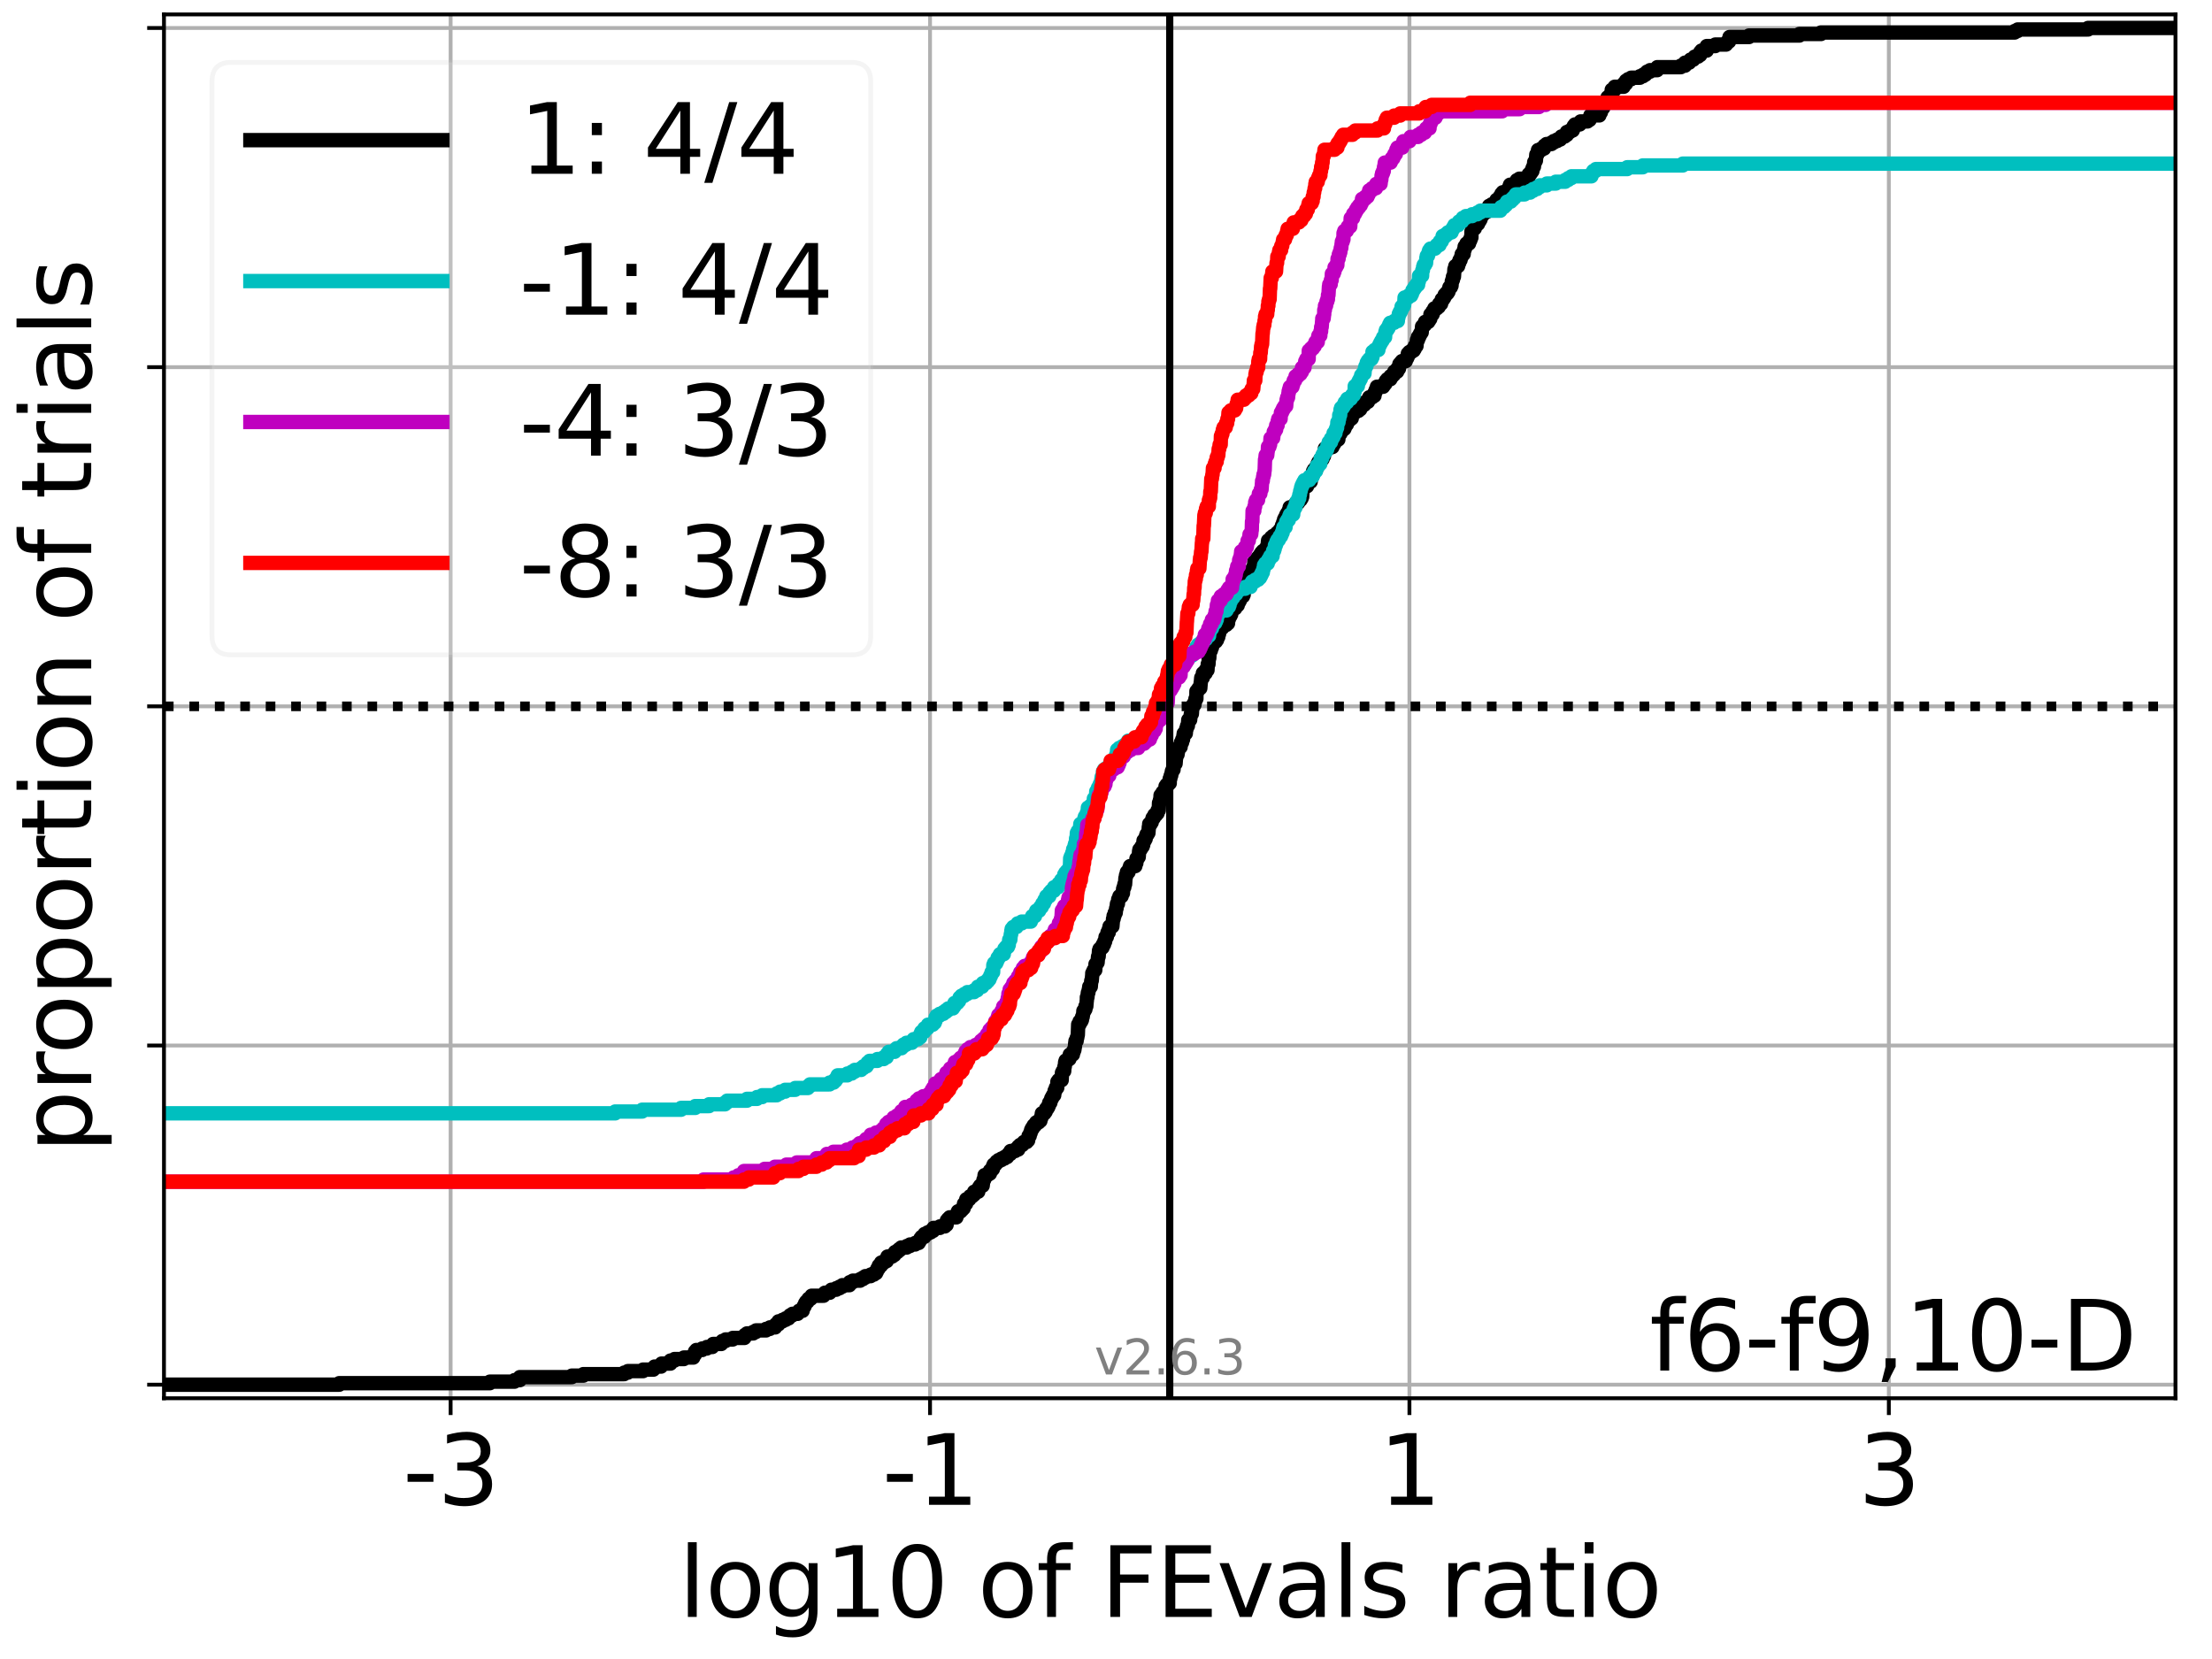 <?xml version="1.0" encoding="utf-8" standalone="no"?>
<!DOCTYPE svg PUBLIC "-//W3C//DTD SVG 1.1//EN"
  "http://www.w3.org/Graphics/SVG/1.1/DTD/svg11.dtd">
<svg xmlns:xlink="http://www.w3.org/1999/xlink" width="460.8pt" height="345.6pt" viewBox="0 0 460.8 345.6" xmlns="http://www.w3.org/2000/svg" version="1.1">
 <defs>
  <style type="text/css">*{stroke-linejoin: round; stroke-linecap: butt}</style>
 </defs>
 <g id="figure_1">
  <g id="patch_1">
   <path d="M 0 345.6 
L 460.8 345.6 
L 460.8 0 
L 0 0 
z
" style="fill: #ffffff"/>
  </g>
  <g id="axes_1">
   <g id="patch_2">
    <path d="M 34.16 291.28 
L 453.192 291.28 
L 453.192 3 
L 34.16 3 
z
" style="fill: #ffffff"/>
   </g>
   <g id="matplotlib.axis_1">
    <g id="xtick_1">
     <g id="line2d_1">
      <path d="M 93.873 291.28 
L 93.873 3 
" clip-path="url(#p9cfbf57421)" style="fill: none; stroke: #b0b0b0; stroke-width: 0.8; stroke-linecap: square"/>
     </g>
     <g id="line2d_2">
      <defs>
       <path id="meff3de6d0e" d="M 0 0 
L 0 3.5 
" style="stroke: #000000; stroke-width: 0.8"/>
      </defs>
      <g>
       <use xlink:href="#meff3de6d0e" x="93.873" y="291.28" style="stroke: #000000; stroke-width: 0.8"/>
      </g>
     </g>
     <g id="text_1">
      <!-- -3 -->
      <g transform="translate(83.902 313.477) scale(0.2 -0.2)">
       <defs>
        <path id="DejaVuSans-2d" d="M 313 2009 
L 1997 2009 
L 1997 1497 
L 313 1497 
L 313 2009 
z
" transform="scale(0.016)"/>
        <path id="DejaVuSans-33" d="M 2597 2516 
Q 3050 2419 3304 2112 
Q 3559 1806 3559 1356 
Q 3559 666 3084 287 
Q 2609 -91 1734 -91 
Q 1441 -91 1130 -33 
Q 819 25 488 141 
L 488 750 
Q 750 597 1062 519 
Q 1375 441 1716 441 
Q 2309 441 2620 675 
Q 2931 909 2931 1356 
Q 2931 1769 2642 2001 
Q 2353 2234 1838 2234 
L 1294 2234 
L 1294 2753 
L 1863 2753 
Q 2328 2753 2575 2939 
Q 2822 3125 2822 3475 
Q 2822 3834 2567 4026 
Q 2313 4219 1838 4219 
Q 1578 4219 1281 4162 
Q 984 4106 628 3988 
L 628 4550 
Q 988 4650 1302 4700 
Q 1616 4750 1894 4750 
Q 2613 4750 3031 4423 
Q 3450 4097 3450 3541 
Q 3450 3153 3228 2886 
Q 3006 2619 2597 2516 
z
" transform="scale(0.016)"/>
       </defs>
       <use xlink:href="#DejaVuSans-2d"/>
       <use xlink:href="#DejaVuSans-33" x="36.084"/>
      </g>
     </g>
    </g>
    <g id="xtick_2">
     <g id="line2d_3">
      <path d="M 193.742 291.28 
L 193.742 3 
" clip-path="url(#p9cfbf57421)" style="fill: none; stroke: #b0b0b0; stroke-width: 0.8; stroke-linecap: square"/>
     </g>
     <g id="line2d_4">
      <g>
       <use xlink:href="#meff3de6d0e" x="193.742" y="291.28" style="stroke: #000000; stroke-width: 0.8"/>
      </g>
     </g>
     <g id="text_2">
      <!-- -1 -->
      <g transform="translate(183.771 313.477) scale(0.2 -0.2)">
       <defs>
        <path id="DejaVuSans-31" d="M 794 531 
L 1825 531 
L 1825 4091 
L 703 3866 
L 703 4441 
L 1819 4666 
L 2450 4666 
L 2450 531 
L 3481 531 
L 3481 0 
L 794 0 
L 794 531 
z
" transform="scale(0.016)"/>
       </defs>
       <use xlink:href="#DejaVuSans-2d"/>
       <use xlink:href="#DejaVuSans-31" x="36.084"/>
      </g>
     </g>
    </g>
    <g id="xtick_3">
     <g id="line2d_5">
      <path d="M 293.61 291.28 
L 293.61 3 
" clip-path="url(#p9cfbf57421)" style="fill: none; stroke: #b0b0b0; stroke-width: 0.8; stroke-linecap: square"/>
     </g>
     <g id="line2d_6">
      <g>
       <use xlink:href="#meff3de6d0e" x="293.61" y="291.28" style="stroke: #000000; stroke-width: 0.8"/>
      </g>
     </g>
     <g id="text_3">
      <!-- 1 -->
      <g transform="translate(287.248 313.477) scale(0.2 -0.2)">
       <use xlink:href="#DejaVuSans-31"/>
      </g>
     </g>
    </g>
    <g id="xtick_4">
     <g id="line2d_7">
      <path d="M 393.479 291.28 
L 393.479 3 
" clip-path="url(#p9cfbf57421)" style="fill: none; stroke: #b0b0b0; stroke-width: 0.8; stroke-linecap: square"/>
     </g>
     <g id="line2d_8">
      <g>
       <use xlink:href="#meff3de6d0e" x="393.479" y="291.28" style="stroke: #000000; stroke-width: 0.8"/>
      </g>
     </g>
     <g id="text_4">
      <!-- 3 -->
      <g transform="translate(387.117 313.477) scale(0.2 -0.2)">
       <use xlink:href="#DejaVuSans-33"/>
      </g>
     </g>
    </g>
    <g id="text_5">
     <!-- log10 of FEvals ratio -->
     <g transform="translate(141.371 336.833) scale(0.2 -0.2)">
      <defs>
       <path id="DejaVuSans-6c" d="M 603 4863 
L 1178 4863 
L 1178 0 
L 603 0 
L 603 4863 
z
" transform="scale(0.016)"/>
       <path id="DejaVuSans-6f" d="M 1959 3097 
Q 1497 3097 1228 2736 
Q 959 2375 959 1747 
Q 959 1119 1226 758 
Q 1494 397 1959 397 
Q 2419 397 2687 759 
Q 2956 1122 2956 1747 
Q 2956 2369 2687 2733 
Q 2419 3097 1959 3097 
z
M 1959 3584 
Q 2709 3584 3137 3096 
Q 3566 2609 3566 1747 
Q 3566 888 3137 398 
Q 2709 -91 1959 -91 
Q 1206 -91 779 398 
Q 353 888 353 1747 
Q 353 2609 779 3096 
Q 1206 3584 1959 3584 
z
" transform="scale(0.016)"/>
       <path id="DejaVuSans-67" d="M 2906 1791 
Q 2906 2416 2648 2759 
Q 2391 3103 1925 3103 
Q 1463 3103 1205 2759 
Q 947 2416 947 1791 
Q 947 1169 1205 825 
Q 1463 481 1925 481 
Q 2391 481 2648 825 
Q 2906 1169 2906 1791 
z
M 3481 434 
Q 3481 -459 3084 -895 
Q 2688 -1331 1869 -1331 
Q 1566 -1331 1297 -1286 
Q 1028 -1241 775 -1147 
L 775 -588 
Q 1028 -725 1275 -790 
Q 1522 -856 1778 -856 
Q 2344 -856 2625 -561 
Q 2906 -266 2906 331 
L 2906 616 
Q 2728 306 2450 153 
Q 2172 0 1784 0 
Q 1141 0 747 490 
Q 353 981 353 1791 
Q 353 2603 747 3093 
Q 1141 3584 1784 3584 
Q 2172 3584 2450 3431 
Q 2728 3278 2906 2969 
L 2906 3500 
L 3481 3500 
L 3481 434 
z
" transform="scale(0.016)"/>
       <path id="DejaVuSans-30" d="M 2034 4250 
Q 1547 4250 1301 3770 
Q 1056 3291 1056 2328 
Q 1056 1369 1301 889 
Q 1547 409 2034 409 
Q 2525 409 2770 889 
Q 3016 1369 3016 2328 
Q 3016 3291 2770 3770 
Q 2525 4250 2034 4250 
z
M 2034 4750 
Q 2819 4750 3233 4129 
Q 3647 3509 3647 2328 
Q 3647 1150 3233 529 
Q 2819 -91 2034 -91 
Q 1250 -91 836 529 
Q 422 1150 422 2328 
Q 422 3509 836 4129 
Q 1250 4750 2034 4750 
z
" transform="scale(0.016)"/>
       <path id="DejaVuSans-20" transform="scale(0.016)"/>
       <path id="DejaVuSans-66" d="M 2375 4863 
L 2375 4384 
L 1825 4384 
Q 1516 4384 1395 4259 
Q 1275 4134 1275 3809 
L 1275 3500 
L 2222 3500 
L 2222 3053 
L 1275 3053 
L 1275 0 
L 697 0 
L 697 3053 
L 147 3053 
L 147 3500 
L 697 3500 
L 697 3744 
Q 697 4328 969 4595 
Q 1241 4863 1831 4863 
L 2375 4863 
z
" transform="scale(0.016)"/>
       <path id="DejaVuSans-46" d="M 628 4666 
L 3309 4666 
L 3309 4134 
L 1259 4134 
L 1259 2759 
L 3109 2759 
L 3109 2228 
L 1259 2228 
L 1259 0 
L 628 0 
L 628 4666 
z
" transform="scale(0.016)"/>
       <path id="DejaVuSans-45" d="M 628 4666 
L 3578 4666 
L 3578 4134 
L 1259 4134 
L 1259 2753 
L 3481 2753 
L 3481 2222 
L 1259 2222 
L 1259 531 
L 3634 531 
L 3634 0 
L 628 0 
L 628 4666 
z
" transform="scale(0.016)"/>
       <path id="DejaVuSans-76" d="M 191 3500 
L 800 3500 
L 1894 563 
L 2988 3500 
L 3597 3500 
L 2284 0 
L 1503 0 
L 191 3500 
z
" transform="scale(0.016)"/>
       <path id="DejaVuSans-61" d="M 2194 1759 
Q 1497 1759 1228 1600 
Q 959 1441 959 1056 
Q 959 750 1161 570 
Q 1363 391 1709 391 
Q 2188 391 2477 730 
Q 2766 1069 2766 1631 
L 2766 1759 
L 2194 1759 
z
M 3341 1997 
L 3341 0 
L 2766 0 
L 2766 531 
Q 2569 213 2275 61 
Q 1981 -91 1556 -91 
Q 1019 -91 701 211 
Q 384 513 384 1019 
Q 384 1609 779 1909 
Q 1175 2209 1959 2209 
L 2766 2209 
L 2766 2266 
Q 2766 2663 2505 2880 
Q 2244 3097 1772 3097 
Q 1472 3097 1187 3025 
Q 903 2953 641 2809 
L 641 3341 
Q 956 3463 1253 3523 
Q 1550 3584 1831 3584 
Q 2591 3584 2966 3190 
Q 3341 2797 3341 1997 
z
" transform="scale(0.016)"/>
       <path id="DejaVuSans-73" d="M 2834 3397 
L 2834 2853 
Q 2591 2978 2328 3040 
Q 2066 3103 1784 3103 
Q 1356 3103 1142 2972 
Q 928 2841 928 2578 
Q 928 2378 1081 2264 
Q 1234 2150 1697 2047 
L 1894 2003 
Q 2506 1872 2764 1633 
Q 3022 1394 3022 966 
Q 3022 478 2636 193 
Q 2250 -91 1575 -91 
Q 1294 -91 989 -36 
Q 684 19 347 128 
L 347 722 
Q 666 556 975 473 
Q 1284 391 1588 391 
Q 1994 391 2212 530 
Q 2431 669 2431 922 
Q 2431 1156 2273 1281 
Q 2116 1406 1581 1522 
L 1381 1569 
Q 847 1681 609 1914 
Q 372 2147 372 2553 
Q 372 3047 722 3315 
Q 1072 3584 1716 3584 
Q 2034 3584 2315 3537 
Q 2597 3491 2834 3397 
z
" transform="scale(0.016)"/>
       <path id="DejaVuSans-72" d="M 2631 2963 
Q 2534 3019 2420 3045 
Q 2306 3072 2169 3072 
Q 1681 3072 1420 2755 
Q 1159 2438 1159 1844 
L 1159 0 
L 581 0 
L 581 3500 
L 1159 3500 
L 1159 2956 
Q 1341 3275 1631 3429 
Q 1922 3584 2338 3584 
Q 2397 3584 2469 3576 
Q 2541 3569 2628 3553 
L 2631 2963 
z
" transform="scale(0.016)"/>
       <path id="DejaVuSans-74" d="M 1172 4494 
L 1172 3500 
L 2356 3500 
L 2356 3053 
L 1172 3053 
L 1172 1153 
Q 1172 725 1289 603 
Q 1406 481 1766 481 
L 2356 481 
L 2356 0 
L 1766 0 
Q 1100 0 847 248 
Q 594 497 594 1153 
L 594 3053 
L 172 3053 
L 172 3500 
L 594 3500 
L 594 4494 
L 1172 4494 
z
" transform="scale(0.016)"/>
       <path id="DejaVuSans-69" d="M 603 3500 
L 1178 3500 
L 1178 0 
L 603 0 
L 603 3500 
z
M 603 4863 
L 1178 4863 
L 1178 4134 
L 603 4134 
L 603 4863 
z
" transform="scale(0.016)"/>
      </defs>
      <use xlink:href="#DejaVuSans-6c"/>
      <use xlink:href="#DejaVuSans-6f" x="27.783"/>
      <use xlink:href="#DejaVuSans-67" x="88.965"/>
      <use xlink:href="#DejaVuSans-31" x="152.441"/>
      <use xlink:href="#DejaVuSans-30" x="216.064"/>
      <use xlink:href="#DejaVuSans-20" x="279.688"/>
      <use xlink:href="#DejaVuSans-6f" x="311.475"/>
      <use xlink:href="#DejaVuSans-66" x="372.656"/>
      <use xlink:href="#DejaVuSans-20" x="407.861"/>
      <use xlink:href="#DejaVuSans-46" x="439.648"/>
      <use xlink:href="#DejaVuSans-45" x="497.168"/>
      <use xlink:href="#DejaVuSans-76" x="560.352"/>
      <use xlink:href="#DejaVuSans-61" x="619.531"/>
      <use xlink:href="#DejaVuSans-6c" x="680.811"/>
      <use xlink:href="#DejaVuSans-73" x="708.594"/>
      <use xlink:href="#DejaVuSans-20" x="760.693"/>
      <use xlink:href="#DejaVuSans-72" x="792.48"/>
      <use xlink:href="#DejaVuSans-61" x="833.594"/>
      <use xlink:href="#DejaVuSans-74" x="894.873"/>
      <use xlink:href="#DejaVuSans-69" x="934.082"/>
      <use xlink:href="#DejaVuSans-6f" x="961.865"/>
     </g>
    </g>
   </g>
   <g id="matplotlib.axis_2">
    <g id="ytick_1">
     <g id="line2d_9">
      <path d="M 34.16 288.454 
L 453.192 288.454 
" clip-path="url(#p9cfbf57421)" style="fill: none; stroke: #b0b0b0; stroke-width: 0.8; stroke-linecap: square"/>
     </g>
     <g id="line2d_10">
      <defs>
       <path id="m837dcd84b9" d="M 0 0 
L -3.5 0 
" style="stroke: #000000; stroke-width: 0.8"/>
      </defs>
      <g>
       <use xlink:href="#m837dcd84b9" x="34.16" y="288.454" style="stroke: #000000; stroke-width: 0.8"/>
      </g>
     </g>
    </g>
    <g id="ytick_2">
     <g id="line2d_11">
      <path d="M 34.16 217.797 
L 453.192 217.797 
" clip-path="url(#p9cfbf57421)" style="fill: none; stroke: #b0b0b0; stroke-width: 0.8; stroke-linecap: square"/>
     </g>
     <g id="line2d_12">
      <g>
       <use xlink:href="#m837dcd84b9" x="34.16" y="217.797" style="stroke: #000000; stroke-width: 0.8"/>
      </g>
     </g>
    </g>
    <g id="ytick_3">
     <g id="line2d_13">
      <path d="M 34.16 147.14 
L 453.192 147.14 
" clip-path="url(#p9cfbf57421)" style="fill: none; stroke: #b0b0b0; stroke-width: 0.8; stroke-linecap: square"/>
     </g>
     <g id="line2d_14">
      <g>
       <use xlink:href="#m837dcd84b9" x="34.16" y="147.14" style="stroke: #000000; stroke-width: 0.8"/>
      </g>
     </g>
    </g>
    <g id="ytick_4">
     <g id="line2d_15">
      <path d="M 34.16 76.483 
L 453.192 76.483 
" clip-path="url(#p9cfbf57421)" style="fill: none; stroke: #b0b0b0; stroke-width: 0.8; stroke-linecap: square"/>
     </g>
     <g id="line2d_16">
      <g>
       <use xlink:href="#m837dcd84b9" x="34.16" y="76.483" style="stroke: #000000; stroke-width: 0.8"/>
      </g>
     </g>
    </g>
    <g id="ytick_5">
     <g id="line2d_17">
      <path d="M 34.16 5.826 
L 453.192 5.826 
" clip-path="url(#p9cfbf57421)" style="fill: none; stroke: #b0b0b0; stroke-width: 0.8; stroke-linecap: square"/>
     </g>
     <g id="line2d_18">
      <g>
       <use xlink:href="#m837dcd84b9" x="34.16" y="5.826" style="stroke: #000000; stroke-width: 0.8"/>
      </g>
     </g>
    </g>
    <g id="text_6">
     <!-- proportion of trials -->
     <g transform="translate(19.001 240.146) rotate(-90) scale(0.2 -0.2)">
      <defs>
       <path id="DejaVuSans-70" d="M 1159 525 
L 1159 -1331 
L 581 -1331 
L 581 3500 
L 1159 3500 
L 1159 2969 
Q 1341 3281 1617 3432 
Q 1894 3584 2278 3584 
Q 2916 3584 3314 3078 
Q 3713 2572 3713 1747 
Q 3713 922 3314 415 
Q 2916 -91 2278 -91 
Q 1894 -91 1617 61 
Q 1341 213 1159 525 
z
M 3116 1747 
Q 3116 2381 2855 2742 
Q 2594 3103 2138 3103 
Q 1681 3103 1420 2742 
Q 1159 2381 1159 1747 
Q 1159 1113 1420 752 
Q 1681 391 2138 391 
Q 2594 391 2855 752 
Q 3116 1113 3116 1747 
z
" transform="scale(0.016)"/>
       <path id="DejaVuSans-6e" d="M 3513 2113 
L 3513 0 
L 2938 0 
L 2938 2094 
Q 2938 2591 2744 2837 
Q 2550 3084 2163 3084 
Q 1697 3084 1428 2787 
Q 1159 2491 1159 1978 
L 1159 0 
L 581 0 
L 581 3500 
L 1159 3500 
L 1159 2956 
Q 1366 3272 1645 3428 
Q 1925 3584 2291 3584 
Q 2894 3584 3203 3211 
Q 3513 2838 3513 2113 
z
" transform="scale(0.016)"/>
      </defs>
      <use xlink:href="#DejaVuSans-70"/>
      <use xlink:href="#DejaVuSans-72" x="63.477"/>
      <use xlink:href="#DejaVuSans-6f" x="102.34"/>
      <use xlink:href="#DejaVuSans-70" x="163.521"/>
      <use xlink:href="#DejaVuSans-6f" x="226.998"/>
      <use xlink:href="#DejaVuSans-72" x="288.18"/>
      <use xlink:href="#DejaVuSans-74" x="329.293"/>
      <use xlink:href="#DejaVuSans-69" x="368.502"/>
      <use xlink:href="#DejaVuSans-6f" x="396.285"/>
      <use xlink:href="#DejaVuSans-6e" x="457.467"/>
      <use xlink:href="#DejaVuSans-20" x="520.846"/>
      <use xlink:href="#DejaVuSans-6f" x="552.633"/>
      <use xlink:href="#DejaVuSans-66" x="613.814"/>
      <use xlink:href="#DejaVuSans-20" x="649.02"/>
      <use xlink:href="#DejaVuSans-74" x="680.807"/>
      <use xlink:href="#DejaVuSans-72" x="720.016"/>
      <use xlink:href="#DejaVuSans-69" x="761.129"/>
      <use xlink:href="#DejaVuSans-61" x="788.912"/>
      <use xlink:href="#DejaVuSans-6c" x="850.191"/>
      <use xlink:href="#DejaVuSans-73" x="877.975"/>
     </g>
    </g>
   </g>
   <g id="line2d_19">
    <path d="M 34.16 288.454 
L 70.669 288.454 
L 70.669 288.14 
L 102.046 288.14 
L 102.046 287.826 
L 107.169 287.826 
L 107.169 287.512 
L 108.286 287.512 
L 108.286 286.884 
L 119.107 286.884 
L 119.107 286.57 
L 121.525 286.57 
L 121.525 286.256 
L 130.027 286.256 
L 130.027 285.941 
L 130.796 285.941 
L 130.796 285.627 
L 133.959 285.627 
L 133.959 285.313 
L 136.119 285.313 
L 136.119 284.999 
L 136.346 284.999 
L 136.346 284.685 
L 137.702 284.685 
L 137.702 284.371 
L 137.821 284.371 
L 137.821 284.057 
L 139.663 284.057 
L 139.663 283.429 
L 140.503 283.429 
L 140.503 283.115 
L 142.461 283.115 
L 142.461 282.801 
L 144.416 282.801 
L 144.465 282.173 
L 144.786 282.173 
L 144.786 281.545 
L 145.059 281.545 
L 145.059 281.231 
L 146.275 281.231 
L 146.275 280.917 
L 147.248 280.917 
L 147.248 280.603 
L 148.382 280.603 
L 148.382 280.289 
L 148.552 280.289 
L 148.552 279.975 
L 150.254 279.975 
L 150.254 279.661 
L 150.484 279.661 
L 150.484 279.347 
L 151.162 279.347 
L 151.162 279.033 
L 152.647 279.033 
L 152.647 278.719 
L 155.068 278.719 
L 155.178 278.091 
L 155.607 278.091 
L 155.607 277.777 
L 156.898 277.777 
L 156.898 277.463 
L 157.493 277.463 
L 157.493 277.149 
L 159.574 277.149 
L 159.574 276.835 
L 160.374 276.835 
L 160.374 276.521 
L 161.485 276.521 
L 161.485 276.207 
L 161.611 276.207 
L 161.611 275.893 
L 162.157 275.893 
L 162.173 275.264 
L 163.008 275.264 
L 163.008 274.95 
L 163.678 274.95 
L 163.678 274.636 
L 164.287 274.636 
L 164.287 274.322 
L 164.575 274.322 
L 164.575 274.008 
L 165.08 274.008 
L 165.08 273.694 
L 166.165 273.694 
L 166.165 273.38 
L 166.449 273.38 
L 166.449 273.066 
L 167.202 273.066 
L 167.296 272.438 
L 167.416 272.438 
L 167.416 272.124 
L 167.612 272.124 
L 167.612 271.81 
L 167.723 271.81 
L 167.723 271.496 
L 167.92 271.496 
L 167.92 271.182 
L 168.231 271.182 
L 168.231 270.868 
L 168.436 270.868 
L 168.436 270.554 
L 168.903 270.554 
L 168.903 270.24 
L 169.079 270.24 
L 169.079 269.926 
L 171.568 269.926 
L 171.568 269.612 
L 171.834 269.612 
L 171.834 269.298 
L 172.846 269.298 
L 172.846 268.984 
L 173.194 268.984 
L 173.194 268.67 
L 174.202 268.67 
L 174.202 268.356 
L 174.901 268.356 
L 174.901 268.042 
L 175.482 268.042 
L 175.482 267.728 
L 176.938 267.728 
L 177.009 267.1 
L 177.652 267.1 
L 177.652 266.786 
L 179.163 266.786 
L 179.163 266.472 
L 179.759 266.472 
L 179.759 266.158 
L 180.268 266.158 
L 180.268 265.844 
L 181.356 265.844 
L 181.356 265.529 
L 182.028 265.529 
L 182.028 265.215 
L 182.508 265.215 
L 182.508 264.901 
L 182.664 264.901 
L 182.775 264.273 
L 183.03 264.273 
L 183.077 263.645 
L 183.549 263.645 
L 183.549 263.017 
L 184.182 263.017 
L 184.182 262.703 
L 184.731 262.703 
L 184.824 262.075 
L 184.882 262.075 
L 184.882 261.761 
L 185.866 261.761 
L 185.866 261.447 
L 186.32 261.447 
L 186.32 261.133 
L 186.445 261.133 
L 186.445 260.819 
L 186.967 260.819 
L 186.967 260.505 
L 187.335 260.505 
L 187.335 260.191 
L 187.739 260.191 
L 187.739 259.877 
L 188.902 259.877 
L 188.902 259.563 
L 189.575 259.563 
L 189.575 259.249 
L 190.643 259.249 
L 190.643 258.935 
L 191.376 258.935 
L 191.376 258.621 
L 191.568 258.621 
L 191.568 258.307 
L 191.743 258.307 
L 191.743 257.993 
L 191.97 257.993 
L 191.97 257.679 
L 192.551 257.679 
L 192.612 257.051 
L 193.223 257.051 
L 193.223 256.737 
L 193.866 256.737 
L 193.866 256.423 
L 194.385 256.423 
L 194.484 255.795 
L 195.79 255.795 
L 195.79 255.481 
L 196.837 255.481 
L 196.837 255.166 
L 197.191 255.166 
L 197.258 254.224 
L 197.514 254.224 
L 197.514 253.91 
L 197.829 253.91 
L 197.829 253.596 
L 199.228 253.596 
L 199.228 252.968 
L 199.508 252.968 
L 199.558 252.34 
L 200.145 252.34 
L 200.145 252.026 
L 200.445 252.026 
L 200.445 251.712 
L 200.745 251.712 
L 200.818 250.77 
L 201.25 250.77 
L 201.295 249.828 
L 201.923 249.828 
L 201.923 249.514 
L 202.089 249.514 
L 202.089 249.2 
L 202.557 249.2 
L 202.557 248.886 
L 202.922 248.886 
L 202.938 248.258 
L 203.782 248.258 
L 203.782 247.63 
L 203.969 247.63 
L 203.969 247.316 
L 204.177 247.316 
L 204.177 247.002 
L 204.708 247.002 
L 204.819 246.06 
L 204.887 246.06 
L 204.887 245.746 
L 205.033 245.746 
L 205.109 244.803 
L 205.737 244.803 
L 205.737 244.489 
L 206.214 244.489 
L 206.232 243.861 
L 206.555 243.861 
L 206.555 243.547 
L 206.836 243.547 
L 206.852 242.919 
L 206.99 242.919 
L 206.99 242.605 
L 207.374 242.605 
L 207.374 242.291 
L 207.609 242.291 
L 207.609 241.977 
L 208.012 241.977 
L 208.012 241.663 
L 208.622 241.663 
L 208.622 241.349 
L 209.247 241.349 
L 209.247 241.035 
L 209.804 241.035 
L 209.804 240.721 
L 210.049 240.721 
L 210.049 240.407 
L 210.469 240.407 
L 210.514 239.779 
L 211.486 239.779 
L 211.486 239.465 
L 212.116 239.465 
L 212.137 238.837 
L 212.471 238.837 
L 212.471 238.523 
L 212.978 238.523 
L 212.978 238.209 
L 213.284 238.209 
L 213.284 237.895 
L 213.885 237.895 
L 213.885 237.581 
L 214.176 237.581 
L 214.273 236.639 
L 214.502 236.639 
L 214.603 236.011 
L 214.704 236.011 
L 214.807 235.383 
L 214.951 235.383 
L 214.951 235.069 
L 215.156 235.069 
L 215.156 234.755 
L 215.339 234.755 
L 215.339 234.44 
L 215.641 234.44 
L 215.641 234.126 
L 215.854 234.126 
L 215.854 233.812 
L 216.385 233.812 
L 216.385 233.498 
L 216.731 233.498 
L 216.792 232.87 
L 216.932 232.87 
L 217.041 231.928 
L 217.589 231.928 
L 217.589 231.614 
L 217.819 231.614 
L 217.916 230.986 
L 218.161 230.986 
L 218.161 230.672 
L 218.355 230.672 
L 218.355 230.358 
L 218.491 230.358 
L 218.563 229.73 
L 218.804 229.73 
L 218.903 229.102 
L 219.008 229.102 
L 219.008 228.788 
L 219.178 228.788 
L 219.178 228.474 
L 219.348 228.474 
L 219.348 228.16 
L 219.606 228.16 
L 219.701 227.218 
L 219.851 227.218 
L 219.953 226.59 
L 220.242 226.59 
L 220.281 225.334 
L 220.506 225.334 
L 220.506 225.02 
L 221.166 225.02 
L 221.233 223.449 
L 221.387 223.449 
L 221.387 223.135 
L 221.688 223.135 
L 221.738 222.193 
L 221.812 222.193 
L 221.89 221.251 
L 221.992 221.251 
L 221.992 220.937 
L 222.383 220.937 
L 222.383 220.623 
L 222.775 220.623 
L 222.859 219.681 
L 223.497 219.681 
L 223.502 219.053 
L 223.685 219.053 
L 223.685 218.739 
L 223.805 218.739 
L 223.904 218.111 
L 223.917 218.111 
L 224.003 217.169 
L 224.047 217.169 
L 224.047 216.855 
L 224.279 216.855 
L 224.304 216.227 
L 224.399 216.227 
L 224.506 215.599 
L 224.527 215.599 
L 224.608 213.4 
L 224.887 213.4 
L 224.906 212.772 
L 225.251 212.772 
L 225.251 212.458 
L 225.389 212.458 
L 225.426 211.83 
L 225.541 211.83 
L 225.632 211.202 
L 225.653 211.202 
L 225.691 210.574 
L 225.924 210.574 
L 225.924 210.26 
L 226.103 210.26 
L 226.115 209.632 
L 226.292 209.632 
L 226.399 208.376 
L 226.415 208.376 
L 226.418 207.748 
L 226.533 207.748 
L 226.618 206.806 
L 226.72 206.806 
L 226.802 206.178 
L 226.861 206.178 
L 226.908 205.55 
L 227.226 205.55 
L 227.33 204.294 
L 227.428 204.294 
L 227.537 203.037 
L 227.543 203.037 
L 227.543 202.723 
L 227.692 202.723 
L 227.692 202.409 
L 227.839 202.409 
L 227.839 202.095 
L 228.157 202.095 
L 228.215 200.839 
L 228.444 200.839 
L 228.444 200.525 
L 228.644 200.525 
L 228.745 199.269 
L 228.867 199.269 
L 228.948 198.013 
L 229.05 198.013 
L 229.05 197.699 
L 229.355 197.699 
L 229.355 197.385 
L 229.675 197.385 
L 229.741 196.757 
L 229.986 196.757 
L 230.044 196.129 
L 230.222 196.129 
L 230.308 195.187 
L 230.568 195.187 
L 230.654 194.559 
L 230.711 194.559 
L 230.711 194.245 
L 230.974 194.245 
L 230.978 193.617 
L 231.102 193.617 
L 231.145 192.988 
L 231.735 192.988 
L 231.842 191.732 
L 231.867 191.732 
L 231.867 191.418 
L 231.987 191.418 
L 231.987 190.79 
L 232.156 190.79 
L 232.214 190.162 
L 232.42 190.162 
L 232.51 189.22 
L 232.598 189.22 
L 232.68 188.278 
L 232.88 188.278 
L 232.948 187.336 
L 233.093 187.336 
L 233.198 186.708 
L 233.65 186.708 
L 233.741 186.08 
L 233.927 186.08 
L 233.972 185.138 
L 234.072 185.138 
L 234.072 184.824 
L 234.212 184.824 
L 234.236 184.196 
L 234.373 184.196 
L 234.449 182.939 
L 234.485 182.939 
L 234.575 182.311 
L 234.677 182.311 
L 234.75 181.683 
L 235.091 181.683 
L 235.18 181.055 
L 235.39 181.055 
L 235.406 180.427 
L 236.507 180.427 
L 236.602 179.799 
L 236.717 179.799 
L 236.75 178.857 
L 237.008 178.857 
L 237.008 178.543 
L 237.213 178.543 
L 237.298 177.287 
L 237.361 177.287 
L 237.361 176.973 
L 237.622 176.973 
L 237.622 176.659 
L 237.807 176.659 
L 237.807 176.345 
L 238.031 176.345 
L 238.031 176.031 
L 238.145 176.031 
L 238.226 175.089 
L 238.488 175.089 
L 238.488 174.775 
L 238.654 174.775 
L 238.73 174.147 
L 238.837 174.147 
L 238.837 173.833 
L 239.049 173.833 
L 239.049 173.519 
L 239.235 173.519 
L 239.324 172.262 
L 239.4 172.262 
L 239.402 171.634 
L 239.73 171.634 
L 239.73 171.32 
L 239.918 171.32 
L 240.019 170.692 
L 240.113 170.692 
L 240.113 170.378 
L 240.377 170.378 
L 240.487 169.75 
L 240.856 169.75 
L 240.856 169.436 
L 241.123 169.436 
L 241.147 168.808 
L 241.391 168.808 
L 241.45 167.238 
L 241.544 167.238 
L 241.65 166.61 
L 241.721 166.61 
L 241.771 165.668 
L 242.016 165.668 
L 242.016 165.354 
L 242.2 165.354 
L 242.2 165.04 
L 242.791 165.04 
L 242.808 163.784 
L 243.022 163.784 
L 243.022 163.47 
L 243.373 163.47 
L 243.373 163.156 
L 243.676 163.156 
L 243.676 162.213 
L 243.795 162.213 
L 243.878 161.585 
L 243.973 161.585 
L 244.072 160.957 
L 244.128 160.957 
L 244.128 160.643 
L 244.27 160.643 
L 244.27 160.329 
L 244.465 160.329 
L 244.51 159.387 
L 244.58 159.387 
L 244.58 159.073 
L 244.892 159.073 
L 244.991 157.817 
L 245.037 157.817 
L 245.129 157.189 
L 245.3 157.189 
L 245.395 156.561 
L 245.412 156.561 
L 245.51 155.933 
L 245.578 155.933 
L 245.578 155.619 
L 245.941 155.619 
L 246.01 154.677 
L 246.241 154.677 
L 246.281 154.049 
L 246.444 154.049 
L 246.546 153.107 
L 246.595 153.107 
L 246.595 152.793 
L 247.019 152.793 
L 247.097 151.85 
L 247.187 151.85 
L 247.291 151.222 
L 247.452 151.222 
L 247.542 149.966 
L 247.926 149.966 
L 248.028 149.024 
L 248.077 149.024 
L 248.077 148.71 
L 248.286 148.71 
L 248.365 147.454 
L 248.47 147.454 
L 248.515 146.826 
L 248.822 146.826 
L 248.867 146.198 
L 248.959 146.198 
L 249.038 145.57 
L 249.226 145.57 
L 249.243 144 
L 249.494 144 
L 249.494 143.686 
L 249.697 143.686 
L 249.697 143.372 
L 250.038 143.372 
L 250.139 142.116 
L 250.158 142.116 
L 250.244 141.173 
L 250.564 141.173 
L 250.582 140.231 
L 251.154 140.231 
L 251.154 139.603 
L 251.539 139.603 
L 251.601 138.347 
L 251.748 138.347 
L 251.817 137.091 
L 251.914 137.091 
L 251.982 135.835 
L 252.085 135.835 
L 252.085 135.521 
L 252.246 135.521 
L 252.254 134.893 
L 252.469 134.893 
L 252.528 134.265 
L 252.645 134.265 
L 252.645 133.951 
L 252.926 133.951 
L 252.926 133.637 
L 253.303 133.637 
L 253.303 133.323 
L 253.52 133.323 
L 253.612 132.695 
L 253.785 132.695 
L 253.791 132.067 
L 253.951 132.067 
L 254 131.438 
L 254.122 131.438 
L 254.122 131.124 
L 254.236 131.124 
L 254.236 130.81 
L 254.644 130.81 
L 254.644 130.496 
L 254.874 130.496 
L 254.874 130.182 
L 255.465 130.182 
L 255.465 129.868 
L 255.812 129.868 
L 255.887 128.926 
L 256.018 128.926 
L 256.062 128.298 
L 256.333 128.298 
L 256.333 127.984 
L 256.482 127.984 
L 256.547 127.042 
L 256.821 127.042 
L 256.821 126.728 
L 257.323 126.728 
L 257.345 126.1 
L 257.838 126.1 
L 257.926 125.472 
L 258.097 125.472 
L 258.097 125.158 
L 258.27 125.158 
L 258.292 124.53 
L 258.504 124.53 
L 258.504 124.216 
L 258.943 124.216 
L 258.943 123.902 
L 259.078 123.902 
L 259.16 122.646 
L 259.336 122.646 
L 259.435 121.389 
L 259.542 121.389 
L 259.542 121.075 
L 259.71 121.075 
L 259.756 120.447 
L 259.947 120.447 
L 259.997 119.819 
L 260.074 119.819 
L 260.074 119.505 
L 260.377 119.505 
L 260.377 119.191 
L 260.541 119.191 
L 260.541 118.877 
L 260.966 118.877 
L 260.966 118.563 
L 261.108 118.563 
L 261.159 117.935 
L 261.262 117.935 
L 261.301 116.993 
L 261.868 116.993 
L 261.868 116.365 
L 262.106 116.365 
L 262.106 116.051 
L 262.566 116.051 
L 262.573 115.423 
L 262.778 115.423 
L 262.778 115.109 
L 263.06 115.109 
L 263.06 114.795 
L 263.639 114.795 
L 263.722 114.167 
L 263.954 114.167 
L 264.044 113.539 
L 264.069 113.539 
L 264.165 112.597 
L 264.68 112.597 
L 264.68 112.283 
L 264.807 112.283 
L 264.807 111.969 
L 265.171 111.969 
L 265.171 111.655 
L 265.887 111.655 
L 265.887 111.341 
L 266.005 111.341 
L 266.005 111.026 
L 266.601 111.026 
L 266.601 110.398 
L 266.992 110.398 
L 267.069 109.456 
L 267.268 109.456 
L 267.305 108.828 
L 267.501 108.828 
L 267.501 108.2 
L 267.649 108.2 
L 267.649 107.886 
L 267.948 107.886 
L 267.948 107.258 
L 268.129 107.258 
L 268.129 106.944 
L 268.409 106.944 
L 268.476 106.316 
L 268.651 106.316 
L 268.668 105.688 
L 269.522 105.688 
L 269.522 105.374 
L 269.761 105.374 
L 269.761 105.06 
L 269.966 105.06 
L 269.966 104.746 
L 270.438 104.746 
L 270.438 104.432 
L 270.661 104.432 
L 270.661 104.118 
L 270.963 104.118 
L 270.963 103.804 
L 271.151 103.804 
L 271.151 103.49 
L 271.265 103.49 
L 271.366 101.92 
L 271.413 101.92 
L 271.413 101.606 
L 271.672 101.606 
L 271.672 101.292 
L 272.284 101.292 
L 272.284 100.978 
L 272.402 100.978 
L 272.422 100.349 
L 273.036 100.349 
L 273.051 99.721 
L 273.19 99.721 
L 273.203 99.093 
L 273.45 99.093 
L 273.544 98.151 
L 273.712 98.151 
L 273.712 97.837 
L 274.187 97.837 
L 274.207 97.209 
L 274.407 97.209 
L 274.494 96.581 
L 274.645 96.581 
L 274.645 96.267 
L 275.003 96.267 
L 275.075 95.639 
L 275.512 95.639 
L 275.517 95.011 
L 275.806 95.011 
L 275.888 94.069 
L 275.998 94.069 
L 275.998 93.441 
L 276.795 93.441 
L 276.795 93.127 
L 277.572 93.127 
L 277.681 92.499 
L 277.918 92.499 
L 278.004 91.871 
L 278.383 91.871 
L 278.383 91.557 
L 278.802 91.557 
L 278.826 90.615 
L 279.041 90.615 
L 279.041 90.3 
L 279.255 90.3 
L 279.307 89.672 
L 279.684 89.672 
L 279.684 89.358 
L 280.058 89.358 
L 280.058 89.044 
L 280.189 89.044 
L 280.248 88.416 
L 280.58 88.416 
L 280.596 87.788 
L 280.733 87.788 
L 280.733 87.474 
L 281.215 87.474 
L 281.215 87.16 
L 281.591 87.16 
L 281.614 85.904 
L 282.366 85.904 
L 282.366 85.59 
L 282.98 85.59 
L 282.98 85.276 
L 283.362 85.276 
L 283.384 84.648 
L 283.56 84.648 
L 283.56 84.334 
L 284.213 84.334 
L 284.213 84.02 
L 284.491 84.02 
L 284.491 83.706 
L 284.978 83.706 
L 285.087 83.078 
L 285.23 83.078 
L 285.23 82.764 
L 285.875 82.764 
L 285.875 82.45 
L 286.324 82.45 
L 286.324 81.822 
L 286.487 81.822 
L 286.487 81.508 
L 286.602 81.508 
L 286.602 81.194 
L 286.819 81.194 
L 286.835 80.566 
L 288.134 80.566 
L 288.134 80.252 
L 288.359 80.252 
L 288.359 79.937 
L 288.605 79.937 
L 288.605 79.623 
L 288.724 79.623 
L 288.724 79.309 
L 288.991 79.309 
L 288.991 78.995 
L 289.646 78.995 
L 289.662 78.367 
L 290.075 78.367 
L 290.075 78.053 
L 290.384 78.053 
L 290.451 77.425 
L 291.063 77.425 
L 291.08 76.797 
L 291.432 76.797 
L 291.514 75.855 
L 291.773 75.855 
L 291.773 75.541 
L 292.038 75.541 
L 292.038 75.227 
L 292.85 75.227 
L 292.95 74.599 
L 293.142 74.599 
L 293.142 74.285 
L 293.278 74.285 
L 293.285 73.657 
L 293.569 73.657 
L 293.569 73.343 
L 294.027 73.343 
L 294.027 73.029 
L 294.503 73.029 
L 294.503 72.715 
L 294.696 72.715 
L 294.73 72.087 
L 295.076 72.087 
L 295.172 70.831 
L 295.388 70.831 
L 295.388 70.203 
L 295.643 70.203 
L 295.643 69.888 
L 295.778 69.888 
L 295.778 69.574 
L 295.956 69.574 
L 295.956 69.26 
L 296.161 69.26 
L 296.247 68.004 
L 296.536 68.004 
L 296.536 67.69 
L 296.842 67.69 
L 296.862 67.062 
L 297.544 67.062 
L 297.544 66.748 
L 297.744 66.748 
L 297.744 66.434 
L 297.947 66.434 
L 297.987 65.492 
L 298.433 65.492 
L 298.433 64.864 
L 298.709 64.864 
L 298.806 64.236 
L 299.35 64.236 
L 299.35 63.922 
L 299.713 63.922 
L 299.793 63.294 
L 300.204 63.294 
L 300.307 62.666 
L 300.353 62.666 
L 300.353 62.352 
L 300.654 62.352 
L 300.654 62.038 
L 300.856 62.038 
L 300.958 61.41 
L 301.239 61.41 
L 301.239 61.096 
L 301.539 61.096 
L 301.539 60.782 
L 301.742 60.782 
L 301.844 60.154 
L 301.941 60.154 
L 301.941 59.84 
L 302.241 59.84 
L 302.241 59.525 
L 302.377 59.525 
L 302.444 58.583 
L 302.546 58.583 
L 302.546 58.269 
L 302.677 58.269 
L 302.684 57.641 
L 302.88 57.641 
L 302.989 56.071 
L 303.166 56.071 
L 303.166 55.443 
L 303.747 55.443 
L 303.768 54.815 
L 303.966 54.815 
L 304.048 54.187 
L 304.25 54.187 
L 304.352 53.559 
L 304.47 53.559 
L 304.507 52.931 
L 304.906 52.931 
L 304.984 51.989 
L 305.118 51.989 
L 305.118 51.361 
L 305.392 51.361 
L 305.497 50.733 
L 306.022 50.733 
L 306.095 50.105 
L 306.276 50.105 
L 306.276 49.791 
L 306.394 49.791 
L 306.394 49.477 
L 306.515 49.477 
L 306.537 48.22 
L 306.658 48.22 
L 306.658 47.906 
L 306.853 47.906 
L 306.853 47.592 
L 307.226 47.592 
L 307.279 46.964 
L 307.544 46.964 
L 307.544 46.65 
L 307.901 46.65 
L 307.982 46.022 
L 308.246 46.022 
L 308.246 45.708 
L 308.418 45.708 
L 308.424 45.08 
L 308.682 45.08 
L 308.689 44.452 
L 309.245 44.452 
L 309.245 44.138 
L 309.74 44.138 
L 309.788 43.51 
L 310.052 43.51 
L 310.052 43.196 
L 310.205 43.196 
L 310.205 42.882 
L 310.746 42.882 
L 310.746 42.568 
L 311.631 42.568 
L 311.736 41.94 
L 311.764 41.94 
L 311.764 41.626 
L 312.333 41.626 
L 312.402 40.998 
L 312.769 40.998 
L 312.776 40.37 
L 313.032 40.37 
L 313.032 40.056 
L 313.801 40.056 
L 313.801 39.742 
L 314.139 39.742 
L 314.139 39.428 
L 314.439 39.428 
L 314.45 38.799 
L 314.563 38.799 
L 314.563 38.485 
L 315.868 38.485 
L 315.939 37.857 
L 315.981 37.857 
L 315.981 37.543 
L 316.506 37.543 
L 316.506 37.229 
L 318.354 37.229 
L 318.462 36.287 
L 318.781 36.287 
L 318.781 35.973 
L 318.993 35.973 
L 318.993 35.659 
L 319.213 35.659 
L 319.252 35.031 
L 319.392 35.031 
L 319.392 34.717 
L 319.547 34.717 
L 319.606 33.775 
L 319.799 33.775 
L 319.799 33.461 
L 319.954 33.461 
L 320.044 32.205 
L 320.244 32.205 
L 320.244 31.891 
L 320.39 31.891 
L 320.397 31.263 
L 321.078 31.263 
L 321.078 30.949 
L 321.661 30.949 
L 321.76 30.321 
L 322.156 30.321 
L 322.156 30.007 
L 323.193 30.007 
L 323.193 29.693 
L 323.687 29.693 
L 323.687 29.379 
L 324.378 29.379 
L 324.378 29.065 
L 325.02 29.065 
L 325.02 28.751 
L 325.263 28.751 
L 325.263 28.436 
L 325.966 28.436 
L 325.966 28.122 
L 326.402 28.122 
L 326.408 27.494 
L 327.05 27.494 
L 327.05 27.18 
L 327.628 27.18 
L 327.628 26.866 
L 327.772 26.866 
L 327.847 26.238 
L 328.087 26.238 
L 328.087 25.924 
L 329.087 25.924 
L 329.087 25.61 
L 329.265 25.61 
L 329.265 25.296 
L 330.702 25.296 
L 330.702 24.982 
L 331.154 24.982 
L 331.197 24.354 
L 331.311 24.354 
L 331.311 24.04 
L 333.178 24.04 
L 333.277 23.412 
L 333.491 23.412 
L 333.491 22.784 
L 333.641 22.784 
L 333.641 22.47 
L 333.986 22.47 
L 333.986 21.842 
L 334.362 21.842 
L 334.362 21.528 
L 334.534 21.528 
L 334.534 21.214 
L 334.678 21.214 
L 334.678 20.9 
L 334.853 20.9 
L 334.892 20.272 
L 335.263 20.272 
L 335.263 19.958 
L 335.492 19.958 
L 335.492 19.644 
L 335.739 19.644 
L 335.757 18.702 
L 336.377 18.702 
L 336.377 18.073 
L 338.224 18.073 
L 338.224 17.445 
L 338.719 17.445 
L 338.719 16.817 
L 339.157 16.817 
L 339.157 16.503 
L 339.795 16.503 
L 339.795 16.189 
L 341.615 16.189 
L 341.615 15.875 
L 342.284 15.875 
L 342.284 15.561 
L 342.779 15.561 
L 342.779 15.247 
L 343.107 15.247 
L 343.107 14.933 
L 343.726 14.933 
L 343.726 14.619 
L 345.214 14.619 
L 345.258 13.991 
L 350.14 13.991 
L 350.14 13.677 
L 351.025 13.677 
L 351.025 13.049 
L 351.9 13.049 
L 351.9 12.735 
L 352.156 12.735 
L 352.156 12.421 
L 352.767 12.421 
L 352.767 12.107 
L 353.042 12.107 
L 353.042 11.793 
L 353.744 11.793 
L 353.744 11.479 
L 354.18 11.479 
L 354.187 10.851 
L 354.443 10.851 
L 354.443 10.537 
L 355.55 10.537 
L 355.557 9.595 
L 357.328 9.595 
L 357.328 9.281 
L 359.564 9.281 
L 359.564 8.967 
L 359.84 8.967 
L 359.84 8.653 
L 360.202 8.653 
L 360.29 7.71 
L 364.35 7.71 
L 364.35 7.396 
L 374.85 7.396 
L 374.85 7.082 
L 379.34 7.082 
L 379.34 6.768 
L 419.691 6.768 
L 419.691 6.454 
L 420.329 6.454 
L 420.329 6.14 
L 434.977 6.14 
L 434.977 5.826 
L 453.192 5.826 
L 453.192 5.826 
" clip-path="url(#p9cfbf57421)" style="fill: none; stroke: #000000; stroke-width: 3; stroke-linecap: square"/>
   </g>
   <g id="line2d_20">
    <path clip-path="url(#p9cfbf57421)" style="fill: none; stroke: #000000; stroke-width: 3; stroke-linecap: square"/>
   </g>
   <g id="line2d_21">
    <path d="M 34.16 231.928 
L 128.154 231.928 
L 128.154 231.551 
L 133.772 231.551 
L 133.772 231.175 
L 141.874 231.175 
L 141.874 230.798 
L 144.824 230.798 
L 144.824 230.421 
L 147.712 230.421 
L 147.712 230.044 
L 151.033 230.044 
L 151.033 229.667 
L 151.484 229.667 
L 151.484 229.29 
L 155.603 229.29 
L 155.603 228.914 
L 157.693 228.914 
L 157.693 228.537 
L 158.776 228.537 
L 158.776 228.16 
L 161.811 228.16 
L 161.811 227.783 
L 162.513 227.783 
L 162.513 227.406 
L 163.56 227.406 
L 163.56 227.029 
L 165.654 227.029 
L 165.654 226.653 
L 168.294 226.653 
L 168.294 226.276 
L 168.722 226.276 
L 168.722 225.899 
L 172.811 225.899 
L 172.811 225.522 
L 173.661 225.522 
L 173.661 225.145 
L 174.063 225.145 
L 174.063 224.768 
L 174.323 224.768 
L 174.323 224.392 
L 174.502 224.392 
L 174.502 224.015 
L 176.517 224.015 
L 176.517 223.638 
L 177.428 223.638 
L 177.428 223.261 
L 178.046 223.261 
L 178.046 222.884 
L 179.385 222.884 
L 179.385 222.507 
L 179.87 222.507 
L 179.87 222.13 
L 180.532 222.13 
L 180.532 221.754 
L 180.723 221.754 
L 180.723 221.377 
L 181.141 221.377 
L 181.141 221 
L 182.775 221 
L 182.775 220.623 
L 184.088 220.623 
L 184.088 220.246 
L 184.706 220.246 
L 184.706 219.869 
L 184.842 219.869 
L 184.842 219.493 
L 185.13 219.493 
L 185.13 219.116 
L 186.364 219.116 
L 186.364 218.739 
L 186.758 218.739 
L 186.758 218.362 
L 187.801 218.362 
L 187.801 217.985 
L 188.207 217.985 
L 188.207 217.608 
L 188.824 217.608 
L 188.824 217.232 
L 189.964 217.232 
L 189.964 216.855 
L 190.313 216.855 
L 190.313 216.478 
L 191.233 216.478 
L 191.233 216.101 
L 191.717 216.101 
L 191.753 215.347 
L 191.92 215.347 
L 191.92 214.971 
L 192.516 214.971 
L 192.572 214.217 
L 193.233 214.217 
L 193.311 213.463 
L 194.329 213.463 
L 194.329 213.086 
L 194.715 213.086 
L 194.715 212.71 
L 194.861 212.71 
L 194.908 211.956 
L 195.118 211.956 
L 195.118 211.579 
L 195.735 211.579 
L 195.735 211.202 
L 196.522 211.202 
L 196.522 210.825 
L 197.047 210.825 
L 197.047 210.449 
L 197.533 210.449 
L 197.533 210.072 
L 198.521 210.072 
L 198.521 209.695 
L 198.782 209.695 
L 198.831 208.941 
L 199.458 208.941 
L 199.458 208.564 
L 199.784 208.564 
L 199.784 208.188 
L 199.902 208.188 
L 199.902 207.811 
L 200.272 207.811 
L 200.272 207.434 
L 200.898 207.434 
L 200.898 207.057 
L 201.515 207.057 
L 201.515 206.68 
L 202.9 206.68 
L 202.9 206.303 
L 203.563 206.303 
L 203.563 205.927 
L 203.707 205.927 
L 203.707 205.55 
L 204.611 205.55 
L 204.611 205.173 
L 204.73 205.173 
L 204.73 204.796 
L 205.442 204.796 
L 205.442 204.419 
L 205.812 204.419 
L 205.812 204.042 
L 206.118 204.042 
L 206.118 203.665 
L 206.265 203.665 
L 206.265 203.289 
L 206.444 203.289 
L 206.444 202.912 
L 206.562 202.912 
L 206.562 202.535 
L 206.883 202.535 
L 206.932 201.028 
L 207.081 201.028 
L 207.081 200.651 
L 207.545 200.651 
L 207.545 200.274 
L 207.713 200.274 
L 207.713 199.897 
L 207.826 199.897 
L 207.826 199.52 
L 208.104 199.52 
L 208.104 199.143 
L 208.31 199.143 
L 208.31 198.767 
L 209.105 198.767 
L 209.16 198.013 
L 209.247 198.013 
L 209.247 197.636 
L 209.561 197.636 
L 209.561 197.259 
L 209.978 197.259 
L 209.978 196.882 
L 210.135 196.882 
L 210.237 195.752 
L 210.467 195.752 
L 210.564 194.621 
L 210.641 194.621 
L 210.681 193.868 
L 210.757 193.868 
L 210.757 193.491 
L 211.051 193.491 
L 211.051 193.114 
L 211.762 193.114 
L 211.762 192.737 
L 211.984 192.737 
L 211.984 192.36 
L 212.84 192.36 
L 212.84 191.984 
L 214.737 191.984 
L 214.839 191.23 
L 215.021 191.23 
L 215.021 190.853 
L 215.603 190.853 
L 215.603 190.476 
L 215.718 190.476 
L 215.718 190.099 
L 215.869 190.099 
L 215.869 189.723 
L 216.471 189.723 
L 216.471 189.346 
L 216.676 189.346 
L 216.676 188.969 
L 217.012 188.969 
L 217.012 188.592 
L 217.147 188.592 
L 217.147 188.215 
L 217.473 188.215 
L 217.473 187.838 
L 217.591 187.838 
L 217.591 187.462 
L 217.843 187.462 
L 217.843 187.085 
L 217.962 187.085 
L 217.962 186.708 
L 218.59 186.708 
L 218.64 185.954 
L 218.968 185.954 
L 218.968 185.577 
L 219.553 185.577 
L 219.585 184.824 
L 220.446 184.824 
L 220.517 184.07 
L 220.943 184.07 
L 220.943 183.693 
L 221.081 183.693 
L 221.081 183.316 
L 221.637 183.316 
L 221.706 182.186 
L 221.927 182.186 
L 221.927 181.809 
L 222.252 181.809 
L 222.252 181.432 
L 222.681 181.432 
L 222.78 180.678 
L 222.881 180.678 
L 222.942 178.794 
L 223.073 178.794 
L 223.073 178.417 
L 223.253 178.417 
L 223.253 178.041 
L 223.372 178.041 
L 223.372 177.664 
L 223.535 177.664 
L 223.561 176.91 
L 223.742 176.91 
L 223.851 176.156 
L 223.952 176.156 
L 223.952 175.78 
L 224.128 175.78 
L 224.17 174.649 
L 224.283 174.649 
L 224.334 173.519 
L 224.519 173.519 
L 224.519 173.142 
L 224.953 173.142 
L 225.055 171.634 
L 225.798 171.634 
L 225.884 170.504 
L 226.002 170.504 
L 226.002 170.127 
L 226.296 170.127 
L 226.388 169.373 
L 226.547 169.373 
L 226.63 168.243 
L 227.139 168.243 
L 227.139 167.866 
L 227.619 167.866 
L 227.619 167.489 
L 227.76 167.489 
L 227.832 166.736 
L 227.875 166.736 
L 227.875 166.359 
L 228.282 166.359 
L 228.374 164.851 
L 228.62 164.851 
L 228.62 164.474 
L 228.739 164.474 
L 228.739 164.098 
L 228.958 164.098 
L 228.958 163.721 
L 229.109 163.721 
L 229.109 163.344 
L 229.283 163.344 
L 229.392 162.59 
L 229.402 162.59 
L 229.503 161.837 
L 229.733 161.837 
L 229.778 160.706 
L 229.971 160.706 
L 229.971 160.329 
L 230.498 160.329 
L 230.498 159.952 
L 231.125 159.952 
L 231.196 159.199 
L 231.743 159.199 
L 231.743 158.822 
L 231.983 158.822 
L 231.983 158.445 
L 232.231 158.445 
L 232.231 158.068 
L 232.385 158.068 
L 232.485 157.315 
L 232.622 157.315 
L 232.721 156.184 
L 233.158 156.184 
L 233.158 155.807 
L 233.852 155.807 
L 233.852 155.43 
L 234.408 155.43 
L 234.408 155.054 
L 234.838 155.054 
L 234.838 154.677 
L 235.021 154.677 
L 235.021 154.3 
L 236.295 154.3 
L 236.295 153.923 
L 236.929 153.923 
L 236.929 153.546 
L 237.658 153.546 
L 237.658 153.169 
L 237.844 153.169 
L 237.844 152.793 
L 238.491 152.793 
L 238.587 152.039 
L 238.605 152.039 
L 238.605 151.662 
L 239.386 151.662 
L 239.395 150.908 
L 239.707 150.908 
L 239.777 150.155 
L 239.844 150.155 
L 239.844 149.778 
L 239.983 149.778 
L 239.983 149.401 
L 240.322 149.401 
L 240.322 149.024 
L 240.762 149.024 
L 240.778 148.271 
L 240.998 148.271 
L 240.998 147.894 
L 241.162 147.894 
L 241.162 147.517 
L 241.323 147.517 
L 241.323 147.14 
L 241.442 147.14 
L 241.442 146.763 
L 241.812 146.763 
L 241.812 146.386 
L 241.995 146.386 
L 241.995 146.009 
L 242.386 146.009 
L 242.386 145.633 
L 242.51 145.633 
L 242.537 144.879 
L 242.776 144.879 
L 242.776 144.502 
L 243.072 144.502 
L 243.167 143.372 
L 243.372 143.372 
L 243.372 142.995 
L 243.657 142.995 
L 243.689 142.241 
L 243.858 142.241 
L 243.858 141.864 
L 244.168 141.864 
L 244.271 141.111 
L 244.521 141.111 
L 244.521 140.734 
L 244.722 140.734 
L 244.722 140.357 
L 244.947 140.357 
L 244.958 139.603 
L 245.176 139.603 
L 245.273 138.85 
L 245.391 138.85 
L 245.391 138.473 
L 245.762 138.473 
L 245.762 138.096 
L 246.543 138.096 
L 246.543 137.719 
L 246.721 137.719 
L 246.785 136.965 
L 247.047 136.965 
L 247.047 136.589 
L 248.323 136.589 
L 248.323 136.212 
L 248.719 136.212 
L 248.719 135.835 
L 248.94 135.835 
L 248.94 135.458 
L 249.133 135.458 
L 249.133 135.081 
L 249.287 135.081 
L 249.287 134.704 
L 249.523 134.704 
L 249.523 134.328 
L 250.059 134.328 
L 250.059 133.951 
L 250.543 133.951 
L 250.543 133.574 
L 250.744 133.574 
L 250.744 133.197 
L 251.205 133.197 
L 251.266 132.443 
L 251.88 132.443 
L 251.91 131.69 
L 252.036 131.69 
L 252.119 130.936 
L 252.479 130.936 
L 252.572 130.182 
L 252.754 130.182 
L 252.754 129.806 
L 253.155 129.806 
L 253.155 129.429 
L 253.334 129.429 
L 253.334 129.052 
L 253.481 129.052 
L 253.529 128.298 
L 253.599 128.298 
L 253.599 127.921 
L 253.879 127.921 
L 253.969 127.168 
L 255.509 127.168 
L 255.585 126.414 
L 256.01 126.414 
L 256.01 126.037 
L 256.144 126.037 
L 256.165 125.283 
L 256.401 125.283 
L 256.401 124.907 
L 256.561 124.907 
L 256.561 124.53 
L 256.894 124.53 
L 256.937 123.776 
L 257.511 123.776 
L 257.584 123.022 
L 258.121 123.022 
L 258.121 122.646 
L 259.39 122.646 
L 259.39 122.269 
L 260.51 122.269 
L 260.607 121.515 
L 260.841 121.515 
L 260.841 121.138 
L 261.469 121.138 
L 261.469 120.761 
L 262.11 120.761 
L 262.11 120.385 
L 262.486 120.385 
L 262.486 120.008 
L 262.691 120.008 
L 262.691 119.631 
L 262.873 119.631 
L 262.873 119.254 
L 263.066 119.254 
L 263.168 118.5 
L 263.246 118.5 
L 263.322 117.747 
L 263.559 117.747 
L 263.559 117.37 
L 264.095 117.37 
L 264.189 116.616 
L 264.425 116.616 
L 264.425 116.239 
L 264.612 116.239 
L 264.612 115.863 
L 265.101 115.863 
L 265.206 114.732 
L 265.427 114.732 
L 265.427 114.355 
L 265.545 114.355 
L 265.593 113.602 
L 265.786 113.602 
L 265.786 113.225 
L 265.916 113.225 
L 265.916 112.848 
L 266.103 112.848 
L 266.103 112.471 
L 266.401 112.471 
L 266.401 112.094 
L 266.586 112.094 
L 266.586 111.717 
L 266.873 111.717 
L 266.873 111.341 
L 267.028 111.341 
L 267.028 110.964 
L 267.195 110.964 
L 267.264 110.21 
L 267.372 110.21 
L 267.372 109.833 
L 267.8 109.833 
L 267.855 109.08 
L 267.942 109.08 
L 267.942 108.703 
L 268.167 108.703 
L 268.167 108.326 
L 268.48 108.326 
L 268.562 107.572 
L 268.718 107.572 
L 268.718 107.195 
L 269.391 107.195 
L 269.497 106.065 
L 269.676 106.065 
L 269.676 105.688 
L 269.884 105.688 
L 269.934 104.934 
L 270.077 104.934 
L 270.077 104.557 
L 270.353 104.557 
L 270.353 104.181 
L 270.468 104.181 
L 270.468 103.804 
L 270.66 103.804 
L 270.678 103.05 
L 270.797 103.05 
L 270.854 102.296 
L 270.951 102.296 
L 271.048 101.543 
L 271.167 101.543 
L 271.167 101.166 
L 271.337 101.166 
L 271.337 100.789 
L 271.531 100.789 
L 271.531 100.412 
L 271.749 100.412 
L 271.749 100.035 
L 272.738 100.035 
L 272.809 99.282 
L 273.447 99.282 
L 273.447 98.905 
L 273.609 98.905 
L 273.609 98.528 
L 273.756 98.528 
L 273.756 98.151 
L 274.142 98.151 
L 274.235 97.398 
L 274.335 97.398 
L 274.335 97.021 
L 274.716 97.021 
L 274.716 96.644 
L 275.045 96.644 
L 275.114 95.513 
L 275.403 95.513 
L 275.504 94.76 
L 275.731 94.76 
L 275.731 94.383 
L 275.87 94.383 
L 275.87 94.006 
L 276.261 94.006 
L 276.261 93.629 
L 276.467 93.629 
L 276.513 92.876 
L 276.77 92.876 
L 276.795 92.122 
L 277.263 92.122 
L 277.273 91.368 
L 277.583 91.368 
L 277.583 90.991 
L 277.81 90.991 
L 277.812 90.238 
L 278.199 90.238 
L 278.248 89.484 
L 278.392 89.484 
L 278.392 89.107 
L 278.542 89.107 
L 278.6 87.977 
L 278.827 87.977 
L 278.924 87.223 
L 278.982 87.223 
L 278.987 86.469 
L 279.18 86.469 
L 279.249 85.339 
L 279.368 85.339 
L 279.368 84.962 
L 279.738 84.962 
L 279.738 84.585 
L 279.983 84.585 
L 279.983 84.208 
L 280.141 84.208 
L 280.141 83.831 
L 280.62 83.831 
L 280.664 83.078 
L 281.406 83.078 
L 281.406 82.701 
L 281.638 82.701 
L 281.638 82.324 
L 282.024 82.324 
L 282.101 81.57 
L 282.203 81.57 
L 282.218 80.44 
L 282.862 80.44 
L 282.881 79.686 
L 283.071 79.686 
L 283.071 79.309 
L 283.273 79.309 
L 283.273 78.933 
L 283.478 78.933 
L 283.554 78.179 
L 283.852 78.179 
L 283.852 77.802 
L 284.243 77.802 
L 284.335 76.672 
L 284.449 76.672 
L 284.449 76.295 
L 284.637 76.295 
L 284.726 75.541 
L 284.932 75.541 
L 284.932 75.164 
L 285.244 75.164 
L 285.244 74.787 
L 285.727 74.787 
L 285.727 74.411 
L 285.906 74.411 
L 285.916 73.28 
L 286.359 73.28 
L 286.359 72.903 
L 287.139 72.903 
L 287.153 72.15 
L 287.349 72.15 
L 287.349 71.773 
L 287.531 71.773 
L 287.531 71.396 
L 287.736 71.396 
L 287.736 71.019 
L 287.985 71.019 
L 287.985 70.642 
L 288.123 70.642 
L 288.123 70.265 
L 288.532 70.265 
L 288.606 69.135 
L 288.716 69.135 
L 288.716 68.758 
L 289.002 68.758 
L 289.002 68.381 
L 289.238 68.381 
L 289.238 68.004 
L 289.389 68.004 
L 289.389 67.627 
L 289.582 67.627 
L 289.582 67.251 
L 290.416 67.251 
L 290.416 66.874 
L 291.196 66.874 
L 291.203 66.12 
L 291.324 66.12 
L 291.411 65.366 
L 291.588 65.366 
L 291.588 64.99 
L 291.793 64.99 
L 291.793 64.613 
L 291.959 64.613 
L 291.984 63.859 
L 292.375 63.859 
L 292.375 63.482 
L 292.521 63.482 
L 292.6 61.975 
L 293.377 61.975 
L 293.377 61.598 
L 293.967 61.598 
L 293.967 61.221 
L 294.149 61.221 
L 294.241 60.468 
L 294.487 60.468 
L 294.487 60.091 
L 294.733 60.091 
L 294.733 59.714 
L 295.022 59.714 
L 295.022 59.337 
L 295.413 59.337 
L 295.468 58.583 
L 295.586 58.583 
L 295.619 57.453 
L 296.25 57.453 
L 296.283 56.322 
L 296.414 56.322 
L 296.468 55.569 
L 296.585 55.569 
L 296.585 55.192 
L 296.855 55.192 
L 296.855 54.815 
L 297.068 54.815 
L 297.144 53.685 
L 297.22 53.685 
L 297.22 53.308 
L 297.469 53.308 
L 297.469 52.931 
L 297.588 52.931 
L 297.588 52.554 
L 297.703 52.554 
L 297.703 52.177 
L 297.958 52.177 
L 297.958 51.8 
L 298.934 51.8 
L 298.934 51.424 
L 299.293 51.424 
L 299.293 51.047 
L 299.873 51.047 
L 299.951 50.293 
L 300.337 50.293 
L 300.337 49.916 
L 300.508 49.916 
L 300.531 49.162 
L 301.172 49.162 
L 301.172 48.786 
L 301.606 48.786 
L 301.606 48.409 
L 302.386 48.409 
L 302.386 48.032 
L 302.539 48.032 
L 302.539 47.655 
L 302.777 47.655 
L 302.777 47.278 
L 302.983 47.278 
L 302.983 46.901 
L 303.779 46.901 
L 303.779 46.525 
L 303.93 46.525 
L 303.93 46.148 
L 304.565 46.148 
L 304.565 45.771 
L 304.718 45.771 
L 304.718 45.394 
L 305.352 45.394 
L 305.352 45.017 
L 306.658 45.017 
L 306.658 44.64 
L 307.755 44.64 
L 307.755 44.264 
L 308.39 44.264 
L 308.39 43.887 
L 312.554 43.887 
L 312.554 43.51 
L 312.707 43.51 
L 312.707 43.133 
L 313.335 43.133 
L 313.335 42.756 
L 313.726 42.756 
L 313.726 42.379 
L 313.932 42.379 
L 313.932 42.003 
L 314.727 42.003 
L 314.727 41.626 
L 315.12 41.626 
L 315.12 41.249 
L 315.501 41.249 
L 315.501 40.872 
L 315.755 40.872 
L 315.755 40.495 
L 317.606 40.495 
L 317.606 40.118 
L 318.751 40.118 
L 318.751 39.742 
L 319.392 39.742 
L 319.392 39.365 
L 320.23 39.365 
L 320.23 38.988 
L 320.759 38.988 
L 320.759 38.611 
L 322.23 38.611 
L 322.23 38.234 
L 324.097 38.234 
L 324.097 37.857 
L 326.069 37.857 
L 326.069 37.481 
L 326.703 37.481 
L 326.703 37.104 
L 327.347 37.104 
L 327.347 36.727 
L 331.519 36.727 
L 331.519 36.35 
L 331.673 36.35 
L 331.673 35.973 
L 331.91 35.973 
L 331.91 35.596 
L 332.445 35.596 
L 332.445 35.22 
L 338.974 35.22 
L 338.974 34.843 
L 342.225 34.843 
L 342.225 34.466 
L 350.553 34.466 
L 350.553 34.089 
L 453.192 34.089 
L 453.192 34.089 
" clip-path="url(#p9cfbf57421)" style="fill: none; stroke: #00bfbf; stroke-width: 3; stroke-linecap: square"/>
   </g>
   <g id="line2d_22">
    <path clip-path="url(#p9cfbf57421)" style="fill: none; stroke: #00bfbf; stroke-width: 3; stroke-linecap: square"/>
   </g>
   <g id="line2d_23">
    <path d="M 34.16 246.171 
L 146.548 246.171 
L 146.548 245.726 
L 152.825 245.726 
L 152.825 245.281 
L 153.787 245.281 
L 153.787 244.836 
L 154.794 244.836 
L 154.794 244.391 
L 154.984 244.391 
L 154.984 243.945 
L 159.26 243.945 
L 159.26 243.5 
L 161.419 243.5 
L 161.419 243.055 
L 163.824 243.055 
L 163.824 242.61 
L 165.983 242.61 
L 165.983 242.165 
L 170.012 242.165 
L 170.085 241.275 
L 171.891 241.275 
L 171.891 240.83 
L 172.244 240.83 
L 172.244 240.385 
L 173.593 240.385 
L 173.593 239.94 
L 176.388 239.94 
L 176.388 239.495 
L 177.575 239.495 
L 177.575 239.05 
L 178.547 239.05 
L 178.547 238.604 
L 179.058 238.604 
L 179.058 238.159 
L 180.028 238.159 
L 180.028 237.714 
L 180.434 237.714 
L 180.434 237.269 
L 181.323 237.269 
L 181.381 236.379 
L 182.464 236.379 
L 182.464 235.934 
L 183.54 235.934 
L 183.54 235.489 
L 184.01 235.489 
L 184.01 235.044 
L 184.593 235.044 
L 184.623 234.154 
L 185.088 234.154 
L 185.088 233.709 
L 185.913 233.709 
L 185.913 233.263 
L 186.142 233.263 
L 186.142 232.818 
L 186.869 232.818 
L 186.869 232.373 
L 187.744 232.373 
L 187.758 231.483 
L 188.404 231.483 
L 188.404 231.038 
L 188.575 231.038 
L 188.575 230.593 
L 189.883 230.593 
L 189.883 230.148 
L 190.853 230.148 
L 190.933 229.258 
L 191.434 229.258 
L 191.434 228.813 
L 192.323 228.813 
L 192.323 228.368 
L 193.44 228.368 
L 193.44 227.922 
L 194.088 227.922 
L 194.113 227.032 
L 194.388 227.032 
L 194.388 226.587 
L 194.835 226.587 
L 194.836 225.697 
L 195.847 225.697 
L 195.847 225.252 
L 195.99 225.252 
L 195.99 224.807 
L 196.779 224.807 
L 196.779 224.362 
L 196.994 224.362 
L 196.994 223.917 
L 197.156 223.917 
L 197.156 223.472 
L 197.694 223.472 
L 197.694 223.027 
L 197.93 223.027 
L 197.93 222.582 
L 198.583 222.582 
L 198.583 222.136 
L 198.784 222.136 
L 198.784 221.691 
L 198.935 221.691 
L 198.935 221.246 
L 199.672 221.246 
L 199.672 220.801 
L 200.102 220.801 
L 200.102 220.356 
L 200.889 220.356 
L 200.943 219.466 
L 201.139 219.466 
L 201.139 219.021 
L 201.538 219.021 
L 201.538 218.576 
L 202.149 218.576 
L 202.149 218.131 
L 203.233 218.131 
L 203.233 217.686 
L 203.997 217.686 
L 203.997 217.241 
L 204.365 217.241 
L 204.365 216.795 
L 204.887 216.795 
L 204.887 216.35 
L 205.37 216.35 
L 205.37 215.905 
L 205.611 215.905 
L 205.611 215.46 
L 206.106 215.46 
L 206.131 214.57 
L 206.537 214.57 
L 206.537 214.125 
L 207.158 214.125 
L 207.215 213.235 
L 207.324 213.235 
L 207.324 212.79 
L 207.77 212.79 
L 207.84 211.9 
L 207.973 211.9 
L 207.973 211.454 
L 208.628 211.454 
L 208.651 210.564 
L 208.93 210.564 
L 208.99 209.674 
L 209.54 209.674 
L 209.54 209.229 
L 209.666 209.229 
L 209.666 208.784 
L 209.879 208.784 
L 209.934 207.894 
L 210.043 207.894 
L 210.073 207.004 
L 210.313 207.004 
L 210.338 206.113 
L 210.671 206.113 
L 210.671 205.668 
L 210.963 205.668 
L 210.963 205.223 
L 211.102 205.223 
L 211.102 204.778 
L 211.484 204.778 
L 211.484 204.333 
L 211.889 204.333 
L 211.889 203.888 
L 212.072 203.888 
L 212.072 203.443 
L 212.503 203.443 
L 212.537 202.553 
L 213.004 202.553 
L 213.086 201.663 
L 213.453 201.663 
L 213.453 201.218 
L 214.778 201.218 
L 214.789 200.327 
L 215.178 200.327 
L 215.19 199.437 
L 215.603 199.437 
L 215.603 198.992 
L 216.195 198.992 
L 216.195 198.547 
L 216.36 198.547 
L 216.36 198.102 
L 216.932 198.102 
L 216.948 197.212 
L 217.362 197.212 
L 217.362 196.767 
L 217.778 196.767 
L 217.778 196.322 
L 218.149 196.322 
L 218.149 195.877 
L 218.651 195.877 
L 218.651 195.431 
L 218.798 195.431 
L 218.798 194.986 
L 219.553 194.986 
L 219.585 194.096 
L 219.746 194.096 
L 219.746 193.651 
L 220.253 193.651 
L 220.253 193.206 
L 220.488 193.206 
L 220.589 192.316 
L 220.895 192.316 
L 220.996 191.426 
L 221.112 191.426 
L 221.213 189.645 
L 221.494 189.645 
L 221.494 189.2 
L 221.699 189.2 
L 221.699 188.755 
L 222.435 188.755 
L 222.498 187.42 
L 222.593 187.42 
L 222.593 186.975 
L 223.059 186.975 
L 223.153 186.085 
L 223.235 186.085 
L 223.333 184.749 
L 223.424 184.749 
L 223.424 184.304 
L 223.535 184.304 
L 223.535 183.859 
L 223.665 183.859 
L 223.665 183.414 
L 223.779 183.414 
L 223.843 182.524 
L 224.065 182.524 
L 224.065 182.079 
L 224.453 182.079 
L 224.453 181.634 
L 224.598 181.634 
L 224.681 180.744 
L 224.8 180.744 
L 224.877 179.408 
L 224.988 179.408 
L 225.02 178.518 
L 225.101 178.518 
L 225.101 178.073 
L 225.55 178.073 
L 225.567 177.183 
L 225.766 177.183 
L 225.799 175.848 
L 226.046 175.848 
L 226.046 175.403 
L 226.214 175.403 
L 226.283 173.622 
L 226.379 173.622 
L 226.486 172.287 
L 226.512 172.287 
L 226.512 171.842 
L 227.283 171.842 
L 227.283 171.397 
L 227.491 171.397 
L 227.57 170.507 
L 227.958 170.507 
L 228.058 169.172 
L 228.228 169.172 
L 228.228 168.727 
L 228.574 168.727 
L 228.658 167.836 
L 228.705 167.836 
L 228.73 166.501 
L 228.87 166.501 
L 228.905 165.611 
L 229.311 165.611 
L 229.311 165.166 
L 229.445 165.166 
L 229.476 164.276 
L 229.741 164.276 
L 229.741 163.831 
L 230.094 163.831 
L 230.094 163.386 
L 230.277 163.386 
L 230.361 162.495 
L 230.464 162.495 
L 230.529 161.605 
L 231.078 161.605 
L 231.177 160.715 
L 231.396 160.715 
L 231.396 160.27 
L 232.038 160.27 
L 232.038 159.825 
L 232.844 159.825 
L 232.844 159.38 
L 233.046 159.38 
L 233.046 158.935 
L 233.22 158.935 
L 233.234 158.045 
L 233.434 158.045 
L 233.434 157.599 
L 234.109 157.599 
L 234.109 157.154 
L 234.292 157.154 
L 234.292 156.709 
L 234.842 156.709 
L 234.842 156.264 
L 235.557 156.264 
L 235.557 155.819 
L 237.12 155.819 
L 237.12 155.374 
L 237.337 155.374 
L 237.337 154.929 
L 238.341 154.929 
L 238.341 154.484 
L 238.795 154.484 
L 238.795 154.039 
L 239.539 154.039 
L 239.539 153.594 
L 239.695 153.594 
L 239.695 153.149 
L 239.94 153.149 
L 239.966 152.258 
L 240.52 152.258 
L 240.52 151.813 
L 240.754 151.813 
L 240.778 150.923 
L 240.945 150.923 
L 240.945 150.478 
L 241.103 150.478 
L 241.103 150.033 
L 241.667 150.033 
L 241.681 149.143 
L 241.943 149.143 
L 241.943 148.698 
L 242.112 148.698 
L 242.17 147.808 
L 242.398 147.808 
L 242.457 146.917 
L 242.899 146.917 
L 242.899 146.472 
L 243.245 146.472 
L 243.334 144.692 
L 243.358 144.692 
L 243.358 144.247 
L 243.548 144.247 
L 243.548 143.802 
L 243.89 143.802 
L 243.89 143.357 
L 244.158 143.357 
L 244.158 142.912 
L 244.417 142.912 
L 244.417 142.467 
L 244.63 142.467 
L 244.661 141.576 
L 244.894 141.576 
L 244.894 141.131 
L 245.631 141.131 
L 245.631 140.686 
L 245.925 140.686 
L 245.998 139.351 
L 246.061 139.351 
L 246.061 138.906 
L 246.567 138.906 
L 246.567 138.461 
L 246.849 138.461 
L 246.849 138.016 
L 247.121 138.016 
L 247.121 137.571 
L 247.406 137.571 
L 247.497 136.681 
L 247.687 136.681 
L 247.687 136.235 
L 248.783 136.235 
L 248.783 135.79 
L 249.673 135.79 
L 249.673 135.345 
L 249.941 135.345 
L 249.941 134.9 
L 250.142 134.9 
L 250.142 134.455 
L 250.33 134.455 
L 250.33 134.01 
L 250.55 134.01 
L 250.55 133.565 
L 250.716 133.565 
L 250.716 133.12 
L 250.981 133.12 
L 250.991 132.23 
L 251.388 132.23 
L 251.388 131.785 
L 251.604 131.785 
L 251.604 131.34 
L 251.721 131.34 
L 251.721 130.894 
L 251.993 130.894 
L 252.074 130.004 
L 252.399 130.004 
L 252.457 129.114 
L 252.888 129.114 
L 252.888 128.669 
L 253.022 128.669 
L 253.022 128.224 
L 253.14 128.224 
L 253.238 127.334 
L 253.408 127.334 
L 253.506 125.999 
L 253.675 125.999 
L 253.718 125.108 
L 254.298 125.108 
L 254.324 124.218 
L 254.924 124.218 
L 254.924 123.773 
L 255.513 123.773 
L 255.513 123.328 
L 255.729 123.328 
L 255.729 122.883 
L 256.014 122.883 
L 256.014 122.438 
L 256.661 122.438 
L 256.686 121.548 
L 256.788 121.548 
L 256.788 120.658 
L 257.108 120.658 
L 257.108 120.213 
L 257.309 120.213 
L 257.309 119.767 
L 257.432 119.767 
L 257.497 118.877 
L 257.634 118.877 
L 257.735 117.987 
L 258.079 117.987 
L 258.141 116.652 
L 258.302 116.652 
L 258.302 116.207 
L 258.42 116.207 
L 258.512 115.317 
L 258.555 115.317 
L 258.555 114.872 
L 259.339 114.872 
L 259.352 113.981 
L 259.739 113.981 
L 259.838 113.091 
L 259.894 113.091 
L 259.894 112.646 
L 260.141 112.646 
L 260.242 111.756 
L 260.299 111.756 
L 260.299 111.311 
L 260.649 111.311 
L 260.737 110.421 
L 260.77 110.421 
L 260.814 108.64 
L 260.889 108.64 
L 260.941 106.415 
L 261.296 106.415 
L 261.322 105.525 
L 261.457 105.525 
L 261.482 104.635 
L 261.636 104.635 
L 261.636 104.19 
L 262.066 104.19 
L 262.166 103.299 
L 262.246 103.299 
L 262.246 102.854 
L 262.548 102.854 
L 262.649 101.964 
L 262.806 101.964 
L 262.894 100.629 
L 262.919 100.629 
L 262.919 100.184 
L 263.055 100.184 
L 263.138 99.294 
L 263.216 99.294 
L 263.216 98.849 
L 263.34 98.849 
L 263.432 97.958 
L 263.453 97.958 
L 263.528 95.733 
L 263.58 95.733 
L 263.658 94.843 
L 263.987 94.843 
L 264.08 93.953 
L 264.105 93.953 
L 264.148 93.062 
L 264.445 93.062 
L 264.445 92.617 
L 264.586 92.617 
L 264.674 91.282 
L 265.213 91.282 
L 265.321 90.392 
L 265.346 90.392 
L 265.346 89.947 
L 265.585 89.947 
L 265.585 89.502 
L 265.839 89.502 
L 265.852 88.612 
L 266.145 88.612 
L 266.166 87.721 
L 266.28 87.721 
L 266.28 87.276 
L 266.771 87.276 
L 266.839 85.941 
L 267.08 85.941 
L 267.08 85.496 
L 267.284 85.496 
L 267.284 85.051 
L 267.564 85.051 
L 267.564 84.606 
L 267.933 84.606 
L 268.021 83.271 
L 268.134 83.271 
L 268.134 82.826 
L 268.322 82.826 
L 268.394 81.935 
L 268.451 81.935 
L 268.451 81.49 
L 268.572 81.49 
L 268.572 81.045 
L 268.7 81.045 
L 268.7 80.6 
L 269.239 80.6 
L 269.239 80.155 
L 269.38 80.155 
L 269.38 79.71 
L 269.504 79.71 
L 269.504 79.265 
L 269.802 79.265 
L 269.887 78.375 
L 270.413 78.375 
L 270.413 77.93 
L 270.905 77.93 
L 270.905 77.485 
L 271.201 77.485 
L 271.225 76.594 
L 271.749 76.594 
L 271.831 75.704 
L 271.909 75.704 
L 271.909 75.259 
L 272.114 75.259 
L 272.114 74.814 
L 272.617 74.814 
L 272.646 73.034 
L 273.076 73.034 
L 273.076 72.589 
L 273.532 72.589 
L 273.532 72.144 
L 273.864 72.144 
L 273.864 71.698 
L 274.035 71.698 
L 274.035 71.253 
L 274.512 71.253 
L 274.541 70.363 
L 274.641 70.363 
L 274.641 69.918 
L 275.048 69.918 
L 275.077 69.028 
L 275.208 69.028 
L 275.221 68.138 
L 275.329 68.138 
L 275.43 66.803 
L 275.453 66.803 
L 275.453 66.358 
L 275.731 66.358 
L 275.836 65.467 
L 275.86 65.467 
L 275.867 64.577 
L 275.997 64.577 
L 276.02 63.687 
L 276.242 63.687 
L 276.342 62.797 
L 276.495 62.797 
L 276.495 62.352 
L 276.628 62.352 
L 276.646 61.462 
L 276.742 61.462 
L 276.845 59.681 
L 276.909 59.681 
L 276.909 59.236 
L 277.205 59.236 
L 277.252 58.346 
L 277.412 58.346 
L 277.457 57.011 
L 277.832 57.011 
L 277.832 56.566 
L 277.994 56.566 
L 278.017 55.676 
L 278.347 55.676 
L 278.347 55.23 
L 278.59 55.23 
L 278.643 53.895 
L 278.85 53.895 
L 278.906 53.005 
L 279.073 53.005 
L 279.073 52.56 
L 279.205 52.56 
L 279.305 51.67 
L 279.409 51.67 
L 279.479 50.78 
L 279.533 50.78 
L 279.533 50.335 
L 279.712 50.335 
L 279.712 49.889 
L 279.861 49.889 
L 279.884 48.554 
L 280.036 48.554 
L 280.036 48.109 
L 280.565 48.109 
L 280.565 47.664 
L 280.774 47.664 
L 280.774 47.219 
L 281.277 47.219 
L 281.377 45.439 
L 281.869 45.439 
L 281.898 44.548 
L 282.266 44.548 
L 282.266 44.103 
L 282.496 44.103 
L 282.496 43.658 
L 282.769 43.658 
L 282.769 43.213 
L 283.127 43.213 
L 283.127 42.768 
L 283.469 42.768 
L 283.469 42.323 
L 283.685 42.323 
L 283.737 41.433 
L 284.399 41.433 
L 284.399 40.988 
L 284.887 40.988 
L 284.887 40.543 
L 285.103 40.543 
L 285.103 40.098 
L 285.229 40.098 
L 285.229 39.653 
L 285.807 39.653 
L 285.807 39.207 
L 286.651 39.207 
L 286.692 38.317 
L 287.596 38.317 
L 287.697 37.427 
L 287.752 37.427 
L 287.813 36.537 
L 287.913 36.537 
L 287.913 36.092 
L 288.104 36.092 
L 288.104 35.647 
L 288.264 35.647 
L 288.32 34.757 
L 288.375 34.757 
L 288.481 33.866 
L 289.701 33.866 
L 289.701 33.421 
L 289.918 33.421 
L 289.918 32.976 
L 290.261 32.976 
L 290.261 32.531 
L 290.478 32.531 
L 290.478 32.086 
L 290.784 32.086 
L 290.887 31.196 
L 291.104 31.196 
L 291.104 30.751 
L 292.128 30.751 
L 292.192 29.861 
L 292.345 29.861 
L 292.345 29.416 
L 293.621 29.416 
L 293.621 28.971 
L 293.837 28.971 
L 293.837 28.525 
L 295.409 28.525 
L 295.409 28.08 
L 296.086 28.08 
L 296.086 27.635 
L 296.817 27.635 
L 296.817 27.19 
L 297.091 27.19 
L 297.091 26.745 
L 297.796 26.745 
L 297.828 25.855 
L 297.998 25.855 
L 297.998 25.41 
L 298.185 25.41 
L 298.258 24.52 
L 299.045 24.52 
L 299.045 24.075 
L 299.243 24.075 
L 299.243 23.63 
L 299.694 23.63 
L 299.694 23.184 
L 312.934 23.184 
L 312.934 22.739 
L 316.555 22.739 
L 316.555 22.294 
L 320.591 22.294 
L 320.591 21.849 
L 321.999 21.849 
L 321.999 21.404 
L 453.192 21.404 
L 453.192 21.404 
" clip-path="url(#p9cfbf57421)" style="fill: none; stroke: #bf00bf; stroke-width: 3; stroke-linecap: square"/>
   </g>
   <g id="line2d_24">
    <path clip-path="url(#p9cfbf57421)" style="fill: none; stroke: #bf00bf; stroke-width: 3; stroke-linecap: square"/>
   </g>
   <g id="line2d_25">
    <path d="M 34.16 246.171 
L 154.972 246.171 
L 154.972 245.726 
L 155.994 245.726 
L 155.994 245.281 
L 161.099 245.281 
L 161.099 244.836 
L 161.456 244.836 
L 161.456 244.391 
L 162.478 244.391 
L 162.478 243.945 
L 166.347 243.945 
L 166.347 243.5 
L 167.369 243.5 
L 167.369 243.055 
L 170.072 243.055 
L 170.072 242.61 
L 171.178 242.61 
L 171.178 242.165 
L 172.2 242.165 
L 172.2 241.72 
L 172.769 241.72 
L 172.769 241.275 
L 177.921 241.275 
L 177.921 240.83 
L 178.893 240.83 
L 178.943 239.495 
L 180.452 239.495 
L 180.452 239.05 
L 182.062 239.05 
L 182.062 238.604 
L 183.156 238.604 
L 183.156 238.159 
L 183.311 238.159 
L 183.311 237.714 
L 184.178 237.714 
L 184.178 237.269 
L 184.333 237.269 
L 184.333 236.824 
L 185.377 236.824 
L 185.377 235.934 
L 186.067 235.934 
L 186.067 235.489 
L 186.936 235.489 
L 186.936 235.044 
L 188.395 235.044 
L 188.395 234.599 
L 188.546 234.599 
L 188.546 234.154 
L 189.251 234.154 
L 189.251 233.709 
L 190.268 233.709 
L 190.368 232.373 
L 191.827 232.373 
L 191.827 231.928 
L 193.437 231.928 
L 193.457 231.038 
L 194.225 231.038 
L 194.316 230.148 
L 195.099 230.148 
L 195.099 229.258 
L 195.338 229.258 
L 195.338 228.813 
L 195.722 228.813 
L 195.722 228.368 
L 196.658 228.368 
L 196.658 227.922 
L 196.946 227.922 
L 196.946 227.477 
L 197.362 227.477 
L 197.362 227.032 
L 197.733 227.032 
L 197.802 226.142 
L 198.224 226.142 
L 198.269 225.252 
L 199.089 225.252 
L 199.175 224.362 
L 199.282 224.362 
L 199.341 223.472 
L 200.121 223.472 
L 200.121 223.027 
L 200.514 223.027 
L 200.564 222.136 
L 200.687 222.136 
L 200.687 221.691 
L 201.265 221.691 
L 201.265 221.246 
L 201.448 221.246 
L 201.448 220.801 
L 201.709 220.801 
L 201.709 220.356 
L 201.842 220.356 
L 201.842 219.466 
L 202.967 219.466 
L 202.967 219.021 
L 203.401 219.021 
L 203.401 218.576 
L 204.63 218.576 
L 204.63 218.131 
L 205.012 218.131 
L 205.012 217.686 
L 205.573 217.686 
L 205.573 217.241 
L 205.766 217.241 
L 205.841 216.35 
L 206.605 216.35 
L 206.605 215.905 
L 206.863 215.905 
L 206.863 215.46 
L 206.998 215.46 
L 207.076 214.125 
L 207.232 214.125 
L 207.232 213.235 
L 207.749 213.235 
L 207.749 212.79 
L 207.932 212.79 
L 207.932 212.345 
L 208.636 212.345 
L 208.636 211.9 
L 208.791 211.9 
L 208.791 211.454 
L 209.351 211.454 
L 209.351 211.009 
L 209.579 211.009 
L 209.579 210.564 
L 209.851 210.564 
L 209.851 210.119 
L 210 210.119 
L 210 209.674 
L 210.246 209.674 
L 210.246 209.229 
L 210.373 209.229 
L 210.465 207.894 
L 210.599 207.894 
L 210.657 207.004 
L 211.179 207.004 
L 211.179 206.559 
L 211.348 206.559 
L 211.348 206.113 
L 211.497 206.113 
L 211.497 205.668 
L 211.623 205.668 
L 211.623 205.223 
L 211.889 205.223 
L 211.889 204.778 
L 212.572 204.778 
L 212.64 203.888 
L 212.823 203.888 
L 212.823 203.443 
L 212.988 203.443 
L 212.988 202.553 
L 213.428 202.553 
L 213.428 202.108 
L 214.219 202.108 
L 214.219 201.663 
L 214.801 201.663 
L 214.801 201.218 
L 214.95 201.218 
L 214.95 200.772 
L 215.185 200.772 
L 215.296 199.882 
L 215.336 199.882 
L 215.336 199.437 
L 215.488 199.437 
L 215.488 198.992 
L 216.328 198.992 
L 216.374 198.102 
L 216.72 198.102 
L 216.72 197.657 
L 217.471 197.657 
L 217.509 196.767 
L 217.654 196.767 
L 217.654 196.322 
L 218.236 196.322 
L 218.236 195.431 
L 219.796 195.431 
L 219.796 194.986 
L 221.406 194.986 
L 221.434 194.096 
L 221.609 194.096 
L 221.609 193.651 
L 221.761 193.651 
L 221.761 193.206 
L 222.039 193.206 
L 222.139 192.316 
L 222.231 192.316 
L 222.327 191.426 
L 222.478 191.426 
L 222.478 190.981 
L 222.726 190.981 
L 222.783 190.09 
L 223.071 190.09 
L 223.071 189.645 
L 223.463 189.645 
L 223.463 189.2 
L 223.638 189.2 
L 223.638 188.755 
L 224.158 188.755 
L 224.264 187.42 
L 224.306 187.42 
L 224.397 186.085 
L 224.424 186.085 
L 224.525 185.195 
L 224.608 185.195 
L 224.608 184.304 
L 224.885 184.304 
L 224.885 183.414 
L 225.148 183.414 
L 225.248 182.079 
L 225.347 182.079 
L 225.347 181.634 
L 225.472 181.634 
L 225.472 181.189 
L 225.626 181.189 
L 225.707 179.854 
L 225.822 179.854 
L 225.921 178.518 
L 226.086 178.518 
L 226.167 177.183 
L 226.2 177.183 
L 226.225 176.293 
L 226.325 176.293 
L 226.325 175.848 
L 226.805 175.848 
L 226.805 175.403 
L 226.978 175.403 
L 227.003 174.513 
L 227.145 174.513 
L 227.249 173.622 
L 227.273 173.622 
L 227.273 173.177 
L 227.429 173.177 
L 227.466 172.287 
L 227.561 172.287 
L 227.621 170.952 
L 227.777 170.952 
L 227.777 170.507 
L 228 170.507 
L 228.001 169.617 
L 228.305 169.617 
L 228.322 168.727 
L 228.461 168.727 
L 228.461 168.281 
L 228.614 168.281 
L 228.716 166.946 
L 228.808 166.946 
L 228.853 166.056 
L 229.224 166.056 
L 229.281 165.166 
L 229.344 165.166 
L 229.449 163.831 
L 229.604 163.831 
L 229.663 162.495 
L 229.762 162.495 
L 229.833 160.715 
L 230.122 160.715 
L 230.122 160.27 
L 231.036 160.27 
L 231.036 159.825 
L 231.156 159.825 
L 231.156 159.38 
L 231.321 159.38 
L 231.369 158.49 
L 232.932 158.49 
L 232.932 158.045 
L 233.272 158.045 
L 233.272 157.154 
L 233.858 157.154 
L 233.858 156.709 
L 234.121 156.709 
L 234.22 155.819 
L 234.445 155.819 
L 234.445 155.374 
L 234.831 155.374 
L 234.831 154.929 
L 235.013 154.929 
L 235.013 154.484 
L 236.261 154.484 
L 236.261 154.039 
L 236.441 154.039 
L 236.441 153.594 
L 237.765 153.594 
L 237.765 153.149 
L 237.899 153.149 
L 237.899 152.704 
L 238.104 152.704 
L 238.104 152.258 
L 238.433 152.258 
L 238.433 151.813 
L 238.626 151.813 
L 238.626 151.368 
L 238.965 151.368 
L 238.965 150.923 
L 239.465 150.923 
L 239.465 150.478 
L 239.777 150.478 
L 239.857 149.143 
L 240.153 149.143 
L 240.199 148.253 
L 240.462 148.253 
L 240.462 147.808 
L 240.609 147.808 
L 240.609 147.363 
L 240.791 147.363 
L 240.797 146.472 
L 241.092 146.472 
L 241.092 146.027 
L 241.342 146.027 
L 241.44 144.692 
L 241.686 144.692 
L 241.686 144.247 
L 241.822 144.247 
L 241.862 143.357 
L 242.102 143.357 
L 242.102 142.912 
L 242.46 142.912 
L 242.542 142.022 
L 242.862 142.022 
L 242.862 141.576 
L 243.04 141.576 
L 243.133 140.686 
L 243.186 140.686 
L 243.289 139.796 
L 243.484 139.796 
L 243.484 139.351 
L 243.784 139.351 
L 243.784 138.906 
L 243.915 138.906 
L 243.915 138.461 
L 244.804 138.461 
L 244.849 137.571 
L 244.997 137.571 
L 244.997 137.126 
L 245.281 137.126 
L 245.281 136.681 
L 245.682 136.681 
L 245.762 134.9 
L 245.836 134.9 
L 245.85 134.01 
L 246.229 134.01 
L 246.229 133.565 
L 246.505 133.565 
L 246.587 132.675 
L 246.921 132.675 
L 246.98 131.785 
L 247.147 131.785 
L 247.241 129.559 
L 247.259 129.559 
L 247.361 127.779 
L 247.543 127.779 
L 247.607 126.889 
L 247.657 126.889 
L 247.657 126.444 
L 247.835 126.444 
L 247.835 125.999 
L 248.442 125.999 
L 248.483 125.108 
L 248.571 125.108 
L 248.661 123.773 
L 248.732 123.773 
L 248.776 122.438 
L 248.851 122.438 
L 248.899 121.103 
L 248.987 121.103 
L 248.987 120.658 
L 249.104 120.658 
L 249.154 119.767 
L 249.298 119.767 
L 249.339 118.877 
L 249.427 118.877 
L 249.427 118.432 
L 249.853 118.432 
L 249.959 116.652 
L 250 116.652 
L 250 116.207 
L 250.115 116.207 
L 250.215 114.872 
L 250.284 114.872 
L 250.378 113.091 
L 250.416 113.091 
L 250.44 112.201 
L 250.671 112.201 
L 250.744 109.531 
L 250.794 109.531 
L 250.899 107.305 
L 250.991 107.305 
L 250.991 106.86 
L 251.184 106.86 
L 251.234 105.97 
L 251.383 105.97 
L 251.383 105.525 
L 251.819 105.525 
L 251.835 104.19 
L 251.977 104.19 
L 251.977 103.744 
L 252.097 103.744 
L 252.134 102.409 
L 252.229 102.409 
L 252.338 99.739 
L 252.458 99.739 
L 252.557 98.849 
L 252.607 98.849 
L 252.677 97.513 
L 253.009 97.513 
L 253.069 96.623 
L 253.225 96.623 
L 253.225 96.178 
L 253.459 96.178 
L 253.468 95.288 
L 253.661 95.288 
L 253.661 94.843 
L 253.794 94.843 
L 253.875 93.508 
L 254.001 93.508 
L 254.068 92.617 
L 254.293 92.617 
L 254.34 90.837 
L 254.5 90.837 
L 254.5 90.392 
L 254.65 90.392 
L 254.74 89.502 
L 254.893 89.502 
L 254.893 89.057 
L 255.339 89.057 
L 255.412 88.167 
L 255.644 88.167 
L 255.688 87.276 
L 255.827 87.276 
L 255.919 85.941 
L 256.363 85.941 
L 256.363 85.496 
L 257.243 85.496 
L 257.243 85.051 
L 257.506 85.051 
L 257.606 84.161 
L 257.728 84.161 
L 257.83 83.271 
L 259.137 83.271 
L 259.137 82.826 
L 259.559 82.826 
L 259.559 82.38 
L 260.157 82.38 
L 260.157 81.935 
L 260.665 81.935 
L 260.738 81.045 
L 261.075 81.045 
L 261.182 79.71 
L 261.203 79.71 
L 261.203 79.265 
L 261.496 79.265 
L 261.537 77.93 
L 261.625 77.93 
L 261.625 77.485 
L 261.782 77.485 
L 261.882 76.594 
L 262.095 76.594 
L 262.136 75.259 
L 262.223 75.259 
L 262.223 74.814 
L 262.501 74.814 
L 262.546 73.479 
L 262.633 73.479 
L 262.716 72.144 
L 262.804 72.144 
L 262.804 71.698 
L 262.922 71.698 
L 263.011 69.473 
L 263.054 69.473 
L 263.16 68.138 
L 263.248 68.138 
L 263.248 67.693 
L 263.382 67.693 
L 263.432 66.803 
L 263.521 66.803 
L 263.537 65.912 
L 263.652 65.912 
L 263.652 65.467 
L 263.98 65.467 
L 264.031 64.577 
L 264.101 64.577 
L 264.117 63.687 
L 264.229 63.687 
L 264.233 62.797 
L 264.35 62.797 
L 264.35 62.352 
L 264.484 62.352 
L 264.561 60.126 
L 264.611 60.126 
L 264.713 57.901 
L 264.937 57.901 
L 265.004 57.011 
L 265.055 57.011 
L 265.055 56.566 
L 265.819 56.566 
L 265.926 54.785 
L 266.042 54.785 
L 266.092 53.45 
L 266.369 53.45 
L 266.42 52.56 
L 266.513 52.56 
L 266.513 52.115 
L 266.88 52.115 
L 266.91 51.225 
L 267.112 51.225 
L 267.218 50.335 
L 267.303 50.335 
L 267.303 49.889 
L 267.692 49.889 
L 267.692 49.444 
L 267.83 49.444 
L 267.83 48.999 
L 268.054 48.999 
L 268.136 48.109 
L 268.237 48.109 
L 268.237 47.664 
L 269.329 47.664 
L 269.353 46.774 
L 269.501 46.774 
L 269.501 46.329 
L 270.6 46.329 
L 270.6 45.884 
L 271.095 45.884 
L 271.095 45.439 
L 271.288 45.439 
L 271.288 44.994 
L 271.698 44.994 
L 271.698 44.548 
L 272.037 44.548 
L 272.127 43.658 
L 272.439 43.658 
L 272.52 42.768 
L 272.632 42.768 
L 272.632 42.323 
L 273.271 42.323 
L 273.271 41.878 
L 273.454 41.878 
L 273.471 40.988 
L 273.635 40.988 
L 273.676 40.098 
L 273.764 40.098 
L 273.864 39.207 
L 273.974 39.207 
L 274.015 38.317 
L 274.103 38.317 
L 274.103 37.872 
L 274.507 37.872 
L 274.615 36.982 
L 274.798 36.982 
L 274.798 36.537 
L 275.061 36.537 
L 275.078 35.647 
L 275.193 35.647 
L 275.22 34.757 
L 275.4 34.757 
L 275.417 33.866 
L 275.521 33.866 
L 275.571 32.531 
L 275.755 32.531 
L 275.86 31.641 
L 275.91 31.641 
L 275.91 31.196 
L 278.017 31.196 
L 278.017 30.751 
L 278.611 30.751 
L 278.652 29.861 
L 278.991 29.861 
L 278.991 29.416 
L 279.264 29.416 
L 279.264 28.971 
L 279.496 28.971 
L 279.496 28.525 
L 279.8 28.525 
L 279.8 28.08 
L 281.739 28.08 
L 281.739 27.635 
L 282.327 27.635 
L 282.327 27.19 
L 286.956 27.19 
L 286.956 26.745 
L 288.3 26.745 
L 288.311 25.855 
L 288.573 25.855 
L 288.673 24.965 
L 288.898 24.965 
L 288.898 24.52 
L 290.427 24.52 
L 290.427 24.075 
L 291.674 24.075 
L 291.674 23.63 
L 295.644 23.63 
L 295.644 23.184 
L 296.891 23.184 
L 296.988 22.294 
L 298.235 22.294 
L 298.235 21.849 
L 306.288 21.849 
L 306.288 21.404 
L 453.192 21.404 
L 453.192 21.404 
" clip-path="url(#p9cfbf57421)" style="fill: none; stroke: #ff0000; stroke-width: 3; stroke-linecap: square"/>
   </g>
   <g id="line2d_26">
    <path clip-path="url(#p9cfbf57421)" style="fill: none; stroke: #ff0000; stroke-width: 3; stroke-linecap: square"/>
   </g>
   <g id="line2d_27">
    <path d="M 243.676 291.28 
L 243.676 3 
" clip-path="url(#p9cfbf57421)" style="fill: none; stroke: #000000; stroke-width: 1.5; stroke-linecap: square"/>
   </g>
   <g id="line2d_28">
    <path d="M 34.16 147.14 
L 453.192 147.14 
" clip-path="url(#p9cfbf57421)" style="fill: none; stroke-dasharray: 2,3.3; stroke-dashoffset: 0; stroke: #000000; stroke-width: 2"/>
   </g>
   <g id="patch_3">
    <path d="M 34.16 291.28 
L 34.16 3 
" style="fill: none; stroke: #000000; stroke-width: 0.8; stroke-linejoin: miter; stroke-linecap: square"/>
   </g>
   <g id="patch_4">
    <path d="M 453.192 291.28 
L 453.192 3 
" style="fill: none; stroke: #000000; stroke-width: 0.8; stroke-linejoin: miter; stroke-linecap: square"/>
   </g>
   <g id="patch_5">
    <path d="M 34.16 291.28 
L 453.192 291.28 
" style="fill: none; stroke: #000000; stroke-width: 0.8; stroke-linejoin: miter; stroke-linecap: square"/>
   </g>
   <g id="patch_6">
    <path d="M 34.16 3 
L 453.192 3 
" style="fill: none; stroke: #000000; stroke-width: 0.8; stroke-linejoin: miter; stroke-linecap: square"/>
   </g>
   <g id="text_7">
    <!-- f6-f9,10-D -->
    <g transform="translate(343.643 285.514) scale(0.2 -0.2)">
     <defs>
      <path id="DejaVuSans-36" d="M 2113 2584 
Q 1688 2584 1439 2293 
Q 1191 2003 1191 1497 
Q 1191 994 1439 701 
Q 1688 409 2113 409 
Q 2538 409 2786 701 
Q 3034 994 3034 1497 
Q 3034 2003 2786 2293 
Q 2538 2584 2113 2584 
z
M 3366 4563 
L 3366 3988 
Q 3128 4100 2886 4159 
Q 2644 4219 2406 4219 
Q 1781 4219 1451 3797 
Q 1122 3375 1075 2522 
Q 1259 2794 1537 2939 
Q 1816 3084 2150 3084 
Q 2853 3084 3261 2657 
Q 3669 2231 3669 1497 
Q 3669 778 3244 343 
Q 2819 -91 2113 -91 
Q 1303 -91 875 529 
Q 447 1150 447 2328 
Q 447 3434 972 4092 
Q 1497 4750 2381 4750 
Q 2619 4750 2861 4703 
Q 3103 4656 3366 4563 
z
" transform="scale(0.016)"/>
      <path id="DejaVuSans-39" d="M 703 97 
L 703 672 
Q 941 559 1184 500 
Q 1428 441 1663 441 
Q 2288 441 2617 861 
Q 2947 1281 2994 2138 
Q 2813 1869 2534 1725 
Q 2256 1581 1919 1581 
Q 1219 1581 811 2004 
Q 403 2428 403 3163 
Q 403 3881 828 4315 
Q 1253 4750 1959 4750 
Q 2769 4750 3195 4129 
Q 3622 3509 3622 2328 
Q 3622 1225 3098 567 
Q 2575 -91 1691 -91 
Q 1453 -91 1209 -44 
Q 966 3 703 97 
z
M 1959 2075 
Q 2384 2075 2632 2365 
Q 2881 2656 2881 3163 
Q 2881 3666 2632 3958 
Q 2384 4250 1959 4250 
Q 1534 4250 1286 3958 
Q 1038 3666 1038 3163 
Q 1038 2656 1286 2365 
Q 1534 2075 1959 2075 
z
" transform="scale(0.016)"/>
      <path id="DejaVuSans-2c" d="M 750 794 
L 1409 794 
L 1409 256 
L 897 -744 
L 494 -744 
L 750 256 
L 750 794 
z
" transform="scale(0.016)"/>
      <path id="DejaVuSans-44" d="M 1259 4147 
L 1259 519 
L 2022 519 
Q 2988 519 3436 956 
Q 3884 1394 3884 2338 
Q 3884 3275 3436 3711 
Q 2988 4147 2022 4147 
L 1259 4147 
z
M 628 4666 
L 1925 4666 
Q 3281 4666 3915 4102 
Q 4550 3538 4550 2338 
Q 4550 1131 3912 565 
Q 3275 0 1925 0 
L 628 0 
L 628 4666 
z
" transform="scale(0.016)"/>
     </defs>
     <use xlink:href="#DejaVuSans-66"/>
     <use xlink:href="#DejaVuSans-36" x="35.205"/>
     <use xlink:href="#DejaVuSans-2d" x="98.828"/>
     <use xlink:href="#DejaVuSans-66" x="134.912"/>
     <use xlink:href="#DejaVuSans-39" x="170.117"/>
     <use xlink:href="#DejaVuSans-2c" x="233.74"/>
     <use xlink:href="#DejaVuSans-31" x="265.527"/>
     <use xlink:href="#DejaVuSans-30" x="329.15"/>
     <use xlink:href="#DejaVuSans-2d" x="392.773"/>
     <use xlink:href="#DejaVuSans-44" x="428.857"/>
    </g>
   </g>
   <g id="text_8">
    <!-- v2.6.3 -->
    <g style="fill: #808080" transform="translate(227.995 286.318) scale(0.1 -0.1)">
     <defs>
      <path id="DejaVuSans-32" d="M 1228 531 
L 3431 531 
L 3431 0 
L 469 0 
L 469 531 
Q 828 903 1448 1529 
Q 2069 2156 2228 2338 
Q 2531 2678 2651 2914 
Q 2772 3150 2772 3378 
Q 2772 3750 2511 3984 
Q 2250 4219 1831 4219 
Q 1534 4219 1204 4116 
Q 875 4013 500 3803 
L 500 4441 
Q 881 4594 1212 4672 
Q 1544 4750 1819 4750 
Q 2544 4750 2975 4387 
Q 3406 4025 3406 3419 
Q 3406 3131 3298 2873 
Q 3191 2616 2906 2266 
Q 2828 2175 2409 1742 
Q 1991 1309 1228 531 
z
" transform="scale(0.016)"/>
      <path id="DejaVuSans-2e" d="M 684 794 
L 1344 794 
L 1344 0 
L 684 0 
L 684 794 
z
" transform="scale(0.016)"/>
     </defs>
     <use xlink:href="#DejaVuSans-76"/>
     <use xlink:href="#DejaVuSans-32" x="59.18"/>
     <use xlink:href="#DejaVuSans-2e" x="122.803"/>
     <use xlink:href="#DejaVuSans-36" x="154.59"/>
     <use xlink:href="#DejaVuSans-2e" x="218.213"/>
     <use xlink:href="#DejaVuSans-33" x="250"/>
    </g>
   </g>
   <g id="legend_1">
    <g id="patch_7">
     <path d="M 48.16 136.425 
L 177.382 136.425 
Q 181.382 136.425 181.382 132.425 
L 181.382 17 
Q 181.382 13 177.382 13 
L 48.16 13 
Q 44.16 13 44.16 17 
L 44.16 132.425 
Q 44.16 136.425 48.16 136.425 
z
" style="fill: #ffffff; opacity: 0.2; stroke: #cccccc; stroke-linejoin: miter"/>
    </g>
    <g id="line2d_29">
     <path d="M 52.16 29.197 
L 72.16 29.197 
L 92.16 29.197 
" style="fill: none; stroke: #000000; stroke-width: 3; stroke-linecap: square"/>
    </g>
    <g id="text_9">
     <!-- 1: 4/4 -->
     <g transform="translate(108.16 36.197) scale(0.2 -0.2)">
      <defs>
       <path id="DejaVuSans-3a" d="M 750 794 
L 1409 794 
L 1409 0 
L 750 0 
L 750 794 
z
M 750 3309 
L 1409 3309 
L 1409 2516 
L 750 2516 
L 750 3309 
z
" transform="scale(0.016)"/>
       <path id="DejaVuSans-34" d="M 2419 4116 
L 825 1625 
L 2419 1625 
L 2419 4116 
z
M 2253 4666 
L 3047 4666 
L 3047 1625 
L 3713 1625 
L 3713 1100 
L 3047 1100 
L 3047 0 
L 2419 0 
L 2419 1100 
L 313 1100 
L 313 1709 
L 2253 4666 
z
" transform="scale(0.016)"/>
       <path id="DejaVuSans-2f" d="M 1625 4666 
L 2156 4666 
L 531 -594 
L 0 -594 
L 1625 4666 
z
" transform="scale(0.016)"/>
      </defs>
      <use xlink:href="#DejaVuSans-31"/>
      <use xlink:href="#DejaVuSans-3a" x="63.623"/>
      <use xlink:href="#DejaVuSans-20" x="97.314"/>
      <use xlink:href="#DejaVuSans-34" x="129.102"/>
      <use xlink:href="#DejaVuSans-2f" x="192.725"/>
      <use xlink:href="#DejaVuSans-34" x="226.416"/>
     </g>
    </g>
    <g id="line2d_30">
     <path d="M 52.16 58.553 
L 72.16 58.553 
L 92.16 58.553 
" style="fill: none; stroke: #00bfbf; stroke-width: 3; stroke-linecap: square"/>
    </g>
    <g id="text_10">
     <!-- -1: 4/4 -->
     <g transform="translate(108.16 65.553) scale(0.2 -0.2)">
      <use xlink:href="#DejaVuSans-2d"/>
      <use xlink:href="#DejaVuSans-31" x="36.084"/>
      <use xlink:href="#DejaVuSans-3a" x="99.707"/>
      <use xlink:href="#DejaVuSans-20" x="133.398"/>
      <use xlink:href="#DejaVuSans-34" x="165.186"/>
      <use xlink:href="#DejaVuSans-2f" x="228.809"/>
      <use xlink:href="#DejaVuSans-34" x="262.5"/>
     </g>
    </g>
    <g id="line2d_31">
     <path d="M 52.16 87.909 
L 72.16 87.909 
L 92.16 87.909 
" style="fill: none; stroke: #bf00bf; stroke-width: 3; stroke-linecap: square"/>
    </g>
    <g id="text_11">
     <!-- -4: 3/3 -->
     <g transform="translate(108.16 94.909) scale(0.2 -0.2)">
      <use xlink:href="#DejaVuSans-2d"/>
      <use xlink:href="#DejaVuSans-34" x="36.084"/>
      <use xlink:href="#DejaVuSans-3a" x="99.707"/>
      <use xlink:href="#DejaVuSans-20" x="133.398"/>
      <use xlink:href="#DejaVuSans-33" x="165.186"/>
      <use xlink:href="#DejaVuSans-2f" x="228.809"/>
      <use xlink:href="#DejaVuSans-33" x="262.5"/>
     </g>
    </g>
    <g id="line2d_32">
     <path d="M 52.16 117.266 
L 72.16 117.266 
L 92.16 117.266 
" style="fill: none; stroke: #ff0000; stroke-width: 3; stroke-linecap: square"/>
    </g>
    <g id="text_12">
     <!-- -8: 3/3 -->
     <g transform="translate(108.16 124.266) scale(0.2 -0.2)">
      <defs>
       <path id="DejaVuSans-38" d="M 2034 2216 
Q 1584 2216 1326 1975 
Q 1069 1734 1069 1313 
Q 1069 891 1326 650 
Q 1584 409 2034 409 
Q 2484 409 2743 651 
Q 3003 894 3003 1313 
Q 3003 1734 2745 1975 
Q 2488 2216 2034 2216 
z
M 1403 2484 
Q 997 2584 770 2862 
Q 544 3141 544 3541 
Q 544 4100 942 4425 
Q 1341 4750 2034 4750 
Q 2731 4750 3128 4425 
Q 3525 4100 3525 3541 
Q 3525 3141 3298 2862 
Q 3072 2584 2669 2484 
Q 3125 2378 3379 2068 
Q 3634 1759 3634 1313 
Q 3634 634 3220 271 
Q 2806 -91 2034 -91 
Q 1263 -91 848 271 
Q 434 634 434 1313 
Q 434 1759 690 2068 
Q 947 2378 1403 2484 
z
M 1172 3481 
Q 1172 3119 1398 2916 
Q 1625 2713 2034 2713 
Q 2441 2713 2670 2916 
Q 2900 3119 2900 3481 
Q 2900 3844 2670 4047 
Q 2441 4250 2034 4250 
Q 1625 4250 1398 4047 
Q 1172 3844 1172 3481 
z
" transform="scale(0.016)"/>
      </defs>
      <use xlink:href="#DejaVuSans-2d"/>
      <use xlink:href="#DejaVuSans-38" x="36.084"/>
      <use xlink:href="#DejaVuSans-3a" x="99.707"/>
      <use xlink:href="#DejaVuSans-20" x="133.398"/>
      <use xlink:href="#DejaVuSans-33" x="165.186"/>
      <use xlink:href="#DejaVuSans-2f" x="228.809"/>
      <use xlink:href="#DejaVuSans-33" x="262.5"/>
     </g>
    </g>
   </g>
  </g>
 </g>
 <defs>
  <clipPath id="p9cfbf57421">
   <rect x="34.16" y="3" width="419.032" height="288.28"/>
  </clipPath>
 </defs>
</svg>
